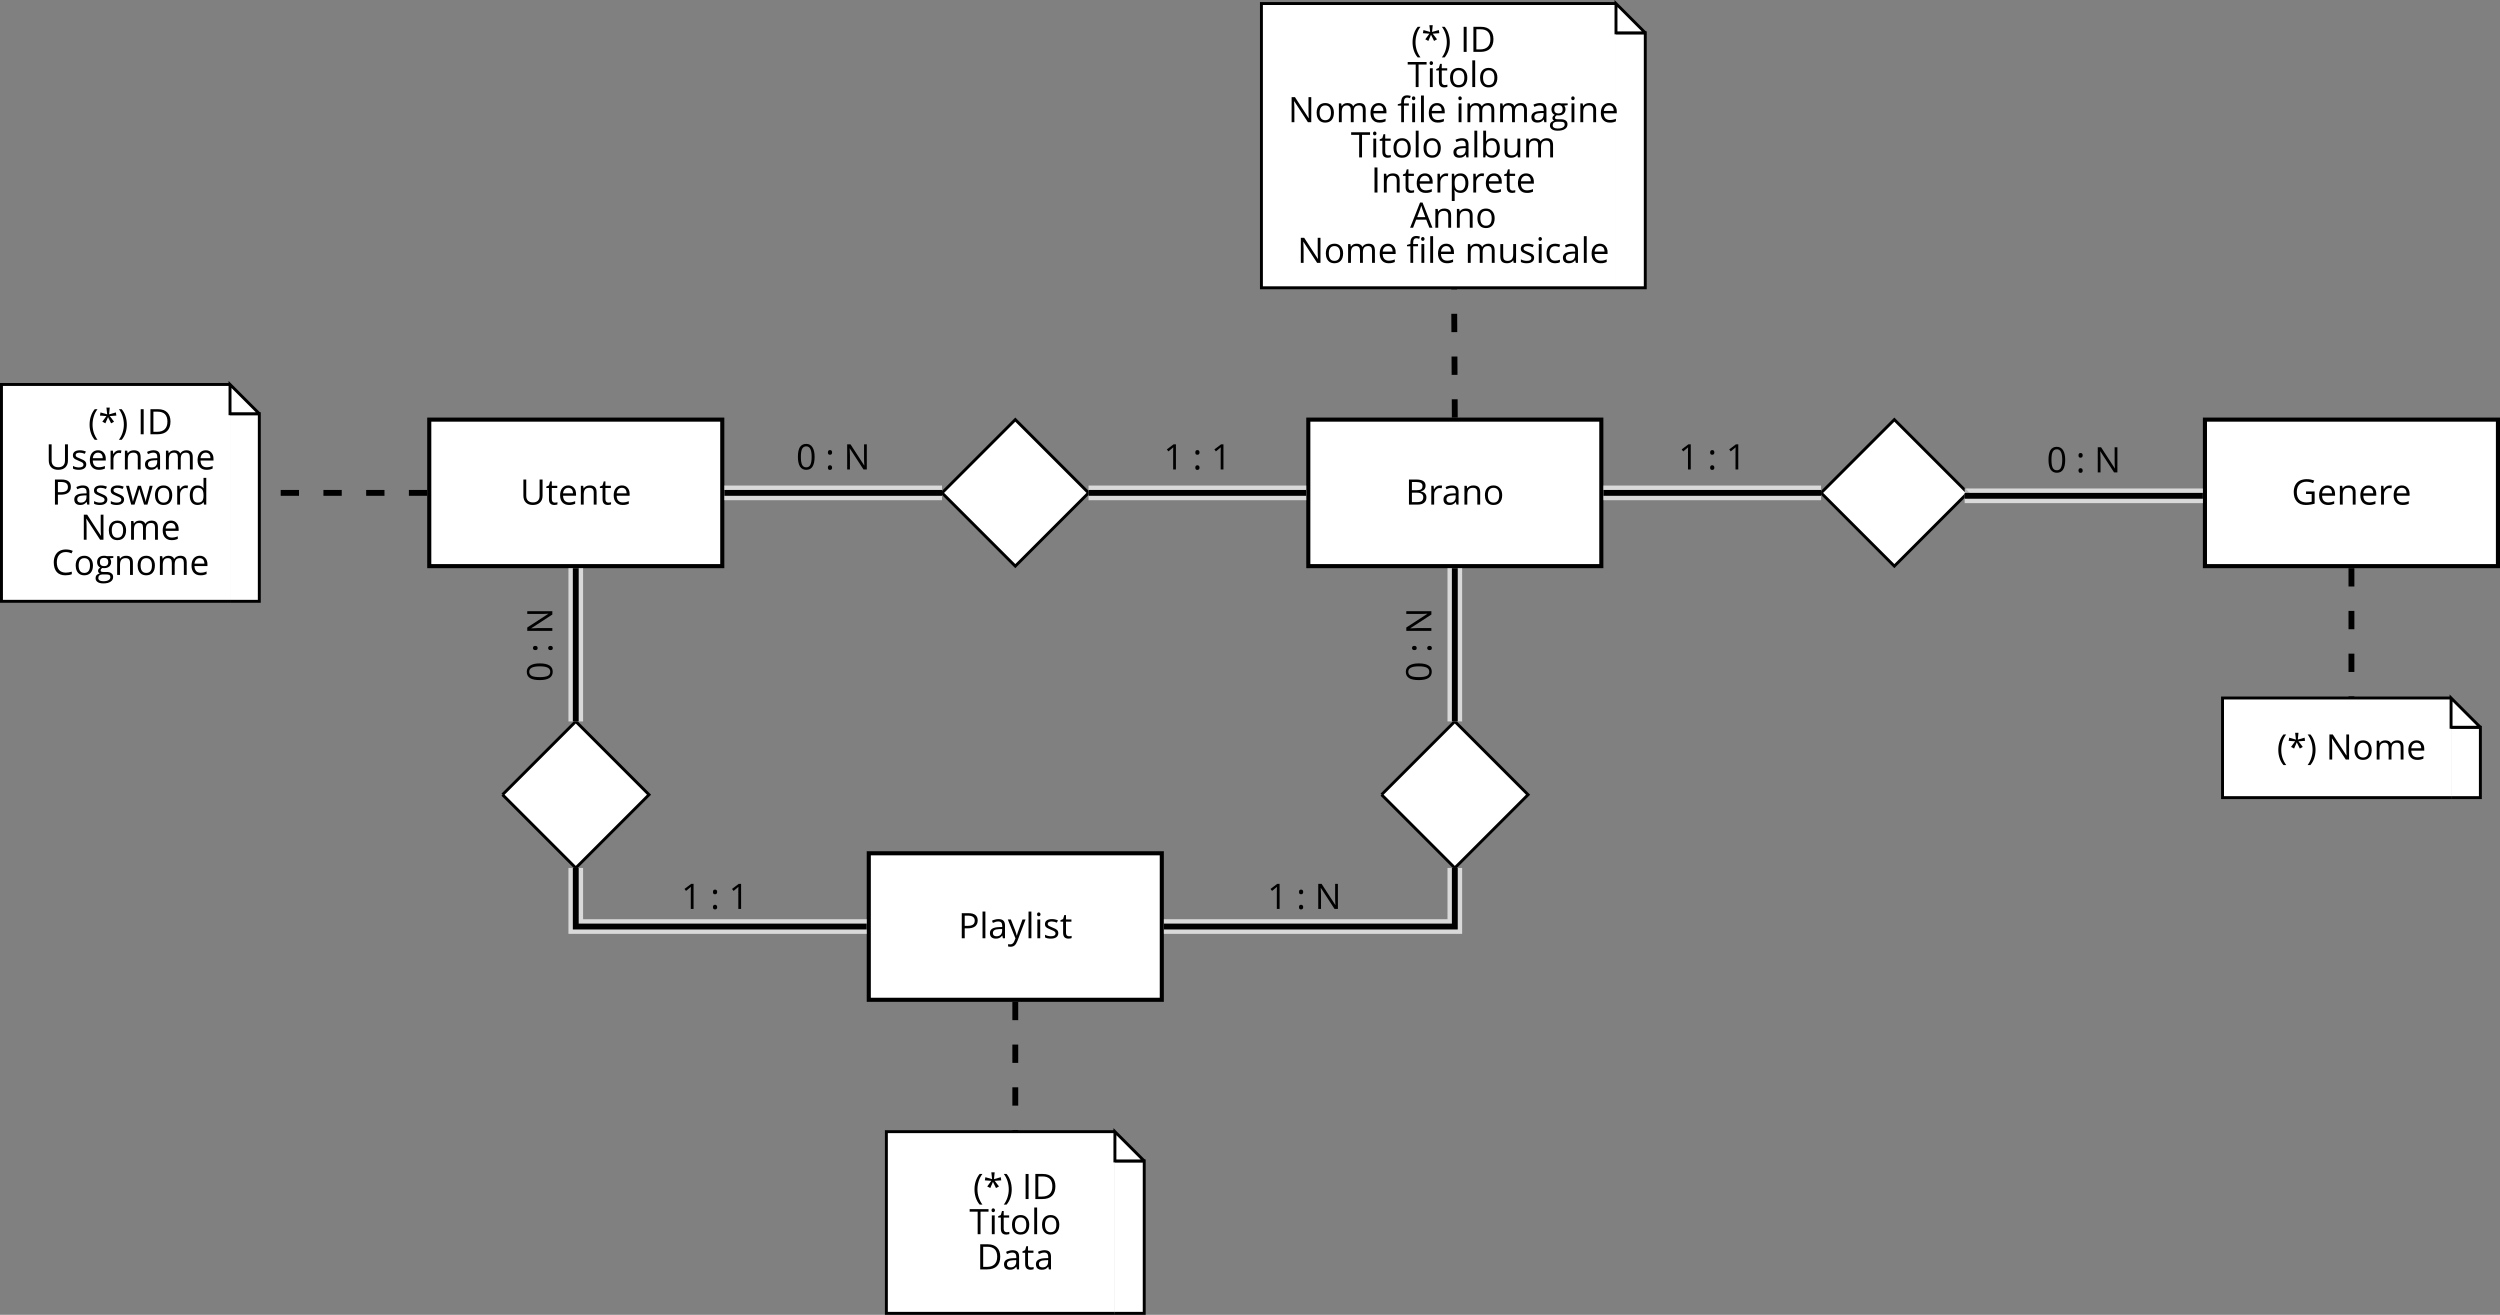 <?xml version="1.0" encoding="UTF-8" standalone="no"?>
<svg
   width="409.533"
   height="215.378"
   viewBox="0 0 409.533 215.378"
   version="1.1"
   id="svg339"
   sodipodi:docname="ER Diagram HTML.svg"
   inkscape:version="1.4.2 (ebf0e940d0, 2025-05-08)"
   xmlns:inkscape="http://www.inkscape.org/namespaces/inkscape"
   xmlns:sodipodi="http://sodipodi.sourceforge.net/DTD/sodipodi-0.dtd"
   xmlns:xlink="http://www.w3.org/1999/xlink"
   xmlns="http://www.w3.org/2000/svg"
   xmlns:svg="http://www.w3.org/2000/svg">
  <rect x="0" y="0" width="409.533" height="215.378" fill="#808080" stroke="none"/>
  <sodipodi:namedview
     id="namedview339"
     pagecolor="#ffffff"
     bordercolor="#000000"
     borderopacity="0.25"
     inkscape:showpageshadow="2"
     inkscape:pageopacity="0.0"
     inkscape:pagecheckerboard="0"
     inkscape:deskcolor="#d1d1d1"
     inkscape:zoom="1.1058465"
     inkscape:cx="247.77398"
     inkscape:cy="176.78764"
     inkscape:window-width="1896"
     inkscape:window-height="1026"
     inkscape:window-x="0"
     inkscape:window-y="0"
     inkscape:window-maximized="1"
     inkscape:current-layer="svg339" />
  <defs
     id="defs87">
    <g
       id="g46">
      <g
         id="glyph-0-0">
        <path
           d="M 8.938,0 H 1.766 V -12.844 H 8.938 v 1.328 H 3.266 v 4.125 H 8.594 V -6.062 H 3.266 v 4.719 H 8.938 Z m 0,0"
           id="path1" />
      </g>
      <g
         id="glyph-0-1">
        <path
           d="M 3.266,-5.344 V 0 h -1.5 v -12.844 h 3.531 c 1.57,0 2.734,0.305 3.484,0.906 0.758,0.594 1.141,1.5 1.141,2.719 0,1.699 -0.867,2.844 -2.594,3.438 L 10.812,0 H 9.047 L 5.938,-5.344 Z m 0,-1.281 H 5.312 c 1.051,0 1.82,-0.207 2.312,-0.625 0.5,-0.426 0.75,-1.055 0.75,-1.891 0,-0.852 -0.258,-1.469 -0.766,-1.844 -0.5,-0.375 -1.305,-0.562 -2.406,-0.562 h -1.938 z m 0,0"
           id="path2" />
      </g>
      <g
         id="glyph-0-2" />
      <g
         id="glyph-0-3">
        <path
           d="m 12.031,-6.547 c 0,2.125 -0.578,3.75 -1.734,4.875 C 9.141,-0.555 7.484,0 5.328,0 h -3.562 v -12.844 h 3.938 c 2,0 3.551,0.555 4.656,1.656 1.113,1.105 1.672,2.652 1.672,4.641 z M 10.438,-6.5 c 0,-1.676 -0.422,-2.938 -1.266,-3.781 C 8.336,-11.133 7.094,-11.562 5.438,-11.562 H 3.266 v 10.266 h 1.812 c 1.781,0 3.117,-0.438 4.016,-1.312 C 9.988,-3.484 10.438,-4.781 10.438,-6.5 Z m 0,0"
           id="path3" />
      </g>
      <g
         id="glyph-0-4">
        <path
           d="M 3,0 H 1.547 V -9.641 H 3 Z M 1.422,-12.25 c 0,-0.332 0.082,-0.57 0.25,-0.719 0.164,-0.156 0.367,-0.234 0.609,-0.234 0.238,0 0.441,0.078 0.609,0.234 0.164,0.156 0.25,0.398 0.25,0.719 0,0.336 -0.086,0.586 -0.25,0.75 -0.168,0.156 -0.371,0.234 -0.609,0.234 -0.242,0 -0.445,-0.078 -0.609,-0.234 -0.168,-0.164 -0.25,-0.414 -0.25,-0.75 z m 0,0"
           id="path4" />
      </g>
      <g
         id="glyph-0-5">
        <path
           d="M 7.469,0 7.188,-1.375 H 7.109 c -0.48,0.605 -0.961,1.016 -1.438,1.234 -0.48,0.207 -1.074,0.312 -1.781,0.312 -0.961,0 -1.711,-0.242 -2.25,-0.734 -0.543,-0.488 -0.812,-1.188 -0.812,-2.094 0,-1.945 1.555,-2.969 4.672,-3.062 l 1.625,-0.062 V -6.375 c 0,-0.75 -0.164,-1.305 -0.484,-1.672 -0.324,-0.363 -0.844,-0.547 -1.562,-0.547 -0.805,0 -1.711,0.25 -2.719,0.75 l -0.453,-1.125 c 0.477,-0.258 1,-0.461 1.562,-0.609 0.562,-0.145 1.129,-0.219 1.703,-0.219 1.145,0 1.992,0.258 2.547,0.766 0.551,0.512 0.828,1.328 0.828,2.453 V 0 Z M 4.172,-1.031 c 0.906,0 1.617,-0.242 2.141,-0.734 0.52,-0.5 0.781,-1.203 0.781,-2.109 v -0.859 l -1.453,0.062 C 4.473,-4.629 3.633,-4.445 3.125,-4.125 c -0.512,0.312 -0.766,0.809 -0.766,1.484 0,0.523 0.156,0.922 0.469,1.203 0.32,0.273 0.77,0.406 1.344,0.406 z m 0,0"
           id="path5" />
      </g>
      <g
         id="glyph-0-6">
        <path
           d="m 9.438,-9.641 v 0.938 L 7.641,-8.5 c 0.164,0.211 0.312,0.48 0.438,0.812 0.133,0.324 0.203,0.695 0.203,1.109 0,0.949 -0.324,1.703 -0.969,2.266 -0.648,0.562 -1.531,0.844 -2.656,0.844 -0.281,0 -0.555,-0.023 -0.812,-0.078 -0.617,0.336 -0.922,0.75 -0.922,1.25 0,0.262 0.102,0.453 0.312,0.578 0.219,0.125 0.594,0.188 1.125,0.188 H 6.062 c 1.039,0 1.844,0.219 2.406,0.656 0.562,0.438 0.844,1.078 0.844,1.922 0,1.062 -0.434,1.875 -1.297,2.438 C 7.16,4.047 5.914,4.328 4.281,4.328 3.02,4.328 2.047,4.094 1.359,3.625 0.68,3.156 0.344,2.492 0.344,1.641 c 0,-0.594 0.188,-1.105 0.562,-1.531 C 1.281,-0.316 1.805,-0.602 2.484,-0.75 2.242,-0.863 2.039,-1.035 1.875,-1.266 1.707,-1.504 1.625,-1.781 1.625,-2.094 c 0,-0.352 0.094,-0.66 0.281,-0.922 0.188,-0.258 0.477,-0.516 0.875,-0.766 C 2.289,-3.988 1.883,-4.336 1.562,-4.828 1.25,-5.316 1.094,-5.879 1.094,-6.516 c 0,-1.051 0.316,-1.863 0.953,-2.438 0.633,-0.57 1.531,-0.859 2.688,-0.859 0.508,0 0.961,0.059 1.359,0.172 z M 1.75,1.625 c 0,0.52 0.219,0.91 0.656,1.172 0.438,0.27 1.066,0.406 1.891,0.406 1.227,0 2.133,-0.184 2.719,-0.547 C 7.609,2.289 7.906,1.797 7.906,1.172 7.906,0.648 7.742,0.285 7.422,0.078 7.098,-0.117 6.488,-0.219 5.594,-0.219 h -1.75 C 3.188,-0.219 2.672,-0.062 2.297,0.25 1.93,0.57 1.75,1.031 1.75,1.625 Z m 0.797,-8.172 c 0,0.68 0.188,1.188 0.562,1.531 C 3.492,-4.672 4.023,-4.5 4.703,-4.5 6.129,-4.5 6.844,-5.191 6.844,-6.578 6.844,-8.023 6.117,-8.75 4.672,-8.75 c -0.688,0 -1.215,0.188 -1.578,0.562 -0.367,0.367 -0.547,0.914 -0.547,1.641 z m 0,0"
           id="path6" />
      </g>
      <g
         id="glyph-0-7">
        <path
           d="m 5.938,-9.812 c 0.426,0 0.812,0.039 1.156,0.109 L 6.891,-8.344 C 6.492,-8.438 6.145,-8.484 5.844,-8.484 c -0.781,0 -1.453,0.32 -2.016,0.953 C 3.273,-6.895 3,-6.109 3,-5.172 V 0 H 1.547 V -9.641 H 2.75 l 0.172,1.797 h 0.062 C 3.348,-8.477 3.781,-8.961 4.281,-9.297 4.781,-9.641 5.332,-9.812 5.938,-9.812 Z m 0,0"
           id="path7" />
      </g>
      <g
         id="glyph-0-8">
        <path
           d="m 13.828,0 v -6.266 c 0,-0.77 -0.168,-1.344 -0.5,-1.719 -0.324,-0.383 -0.836,-0.578 -1.531,-0.578 -0.906,0 -1.578,0.262 -2.016,0.781 C 9.352,-7.258 9.141,-6.457 9.141,-5.375 V 0 H 7.688 v -6.266 c 0,-0.77 -0.168,-1.344 -0.5,-1.719 C 6.863,-8.367 6.352,-8.562 5.656,-8.562 c -0.918,0 -1.59,0.277 -2.016,0.828 C 3.211,-7.191 3,-6.297 3,-5.047 V 0 H 1.547 v -9.641 h 1.188 L 2.969,-8.312 h 0.078 c 0.27,-0.469 0.656,-0.832 1.156,-1.094 0.5,-0.27 1.062,-0.406 1.688,-0.406 1.5,0 2.484,0.547 2.953,1.641 h 0.062 c 0.289,-0.508 0.707,-0.91 1.25,-1.203 0.551,-0.289 1.176,-0.438 1.875,-0.438 1.082,0 1.895,0.281 2.438,0.844 0.539,0.562 0.812,1.461 0.812,2.688 V 0 Z m 0,0"
           id="path8" />
      </g>
      <g
         id="glyph-1-0">
        <path
           d="m 3.672,-4.109 v 2.656 c 0,0.469 -0.141,0.84 -0.422,1.109 C 2.969,-0.07 2.578,0.062 2.078,0.062 1.586,0.062 1.207,-0.07 0.938,-0.344 0.664,-0.613 0.531,-0.988 0.531,-1.469 V -4.109 H 1 V -1.438 c 0,0.344 0.094,0.609 0.281,0.797 0.188,0.188 0.461,0.281 0.828,0.281 0.344,0 0.609,-0.094 0.797,-0.281 0.188,-0.188 0.281,-0.453 0.281,-0.797 v -2.672 z m 0,0"
           id="path9" />
      </g>
      <g
         id="glyph-1-1">
        <path
           d="m 1.484,-0.328 c 0.082,0 0.16,-0.004 0.234,-0.016 0.082,-0.008 0.148,-0.023 0.203,-0.047 V -0.031 C 1.867,0 1.789,0.02 1.688,0.031 1.594,0.051 1.504,0.062 1.422,0.062 0.828,0.062 0.531,-0.254 0.531,-0.891 V -2.719 h -0.438 v -0.234 l 0.438,-0.188 0.188,-0.656 H 1 v 0.719 H 1.891 V -2.719 H 1 v 1.812 c 0,0.188 0.039,0.336 0.125,0.438 0.094,0.094 0.211,0.141 0.359,0.141 z m 0,0"
           id="path10" />
      </g>
      <g
         id="glyph-1-2">
        <path
           d="m 1.797,0.062 c -0.461,0 -0.82,-0.141 -1.078,-0.422 -0.262,-0.281 -0.391,-0.664 -0.391,-1.156 0,-0.5 0.117,-0.895 0.359,-1.188 0.25,-0.289 0.578,-0.438 0.984,-0.438 0.395,0 0.703,0.133 0.922,0.391 0.227,0.25 0.344,0.586 0.344,1 v 0.297 h -2.125 c 0.008,0.355 0.098,0.625 0.266,0.812 0.176,0.188 0.422,0.281 0.734,0.281 0.332,0 0.66,-0.066 0.984,-0.203 v 0.422 c -0.168,0.074 -0.324,0.125 -0.469,0.156 C 2.18,0.047 2.004,0.062 1.797,0.062 Z m -0.125,-2.812 c -0.25,0 -0.449,0.086 -0.594,0.25 C 0.93,-2.344 0.844,-2.125 0.812,-1.844 h 1.625 c 0,-0.289 -0.07,-0.516 -0.203,-0.672 C 2.098,-2.672 1.91,-2.75 1.672,-2.75 Z m 0,0"
           id="path11" />
      </g>
      <g
         id="glyph-1-3">
        <path
           d="m 2.609,0 v -2 c 0,-0.25 -0.059,-0.438 -0.172,-0.562 C 2.32,-2.688 2.141,-2.75 1.891,-2.75 1.566,-2.75 1.332,-2.66 1.188,-2.484 1.039,-2.305 0.969,-2.02 0.969,-1.625 V 0 H 0.5 V -3.078 H 0.875 L 0.953,-2.656 H 0.969 C 1.07,-2.812 1.207,-2.93 1.375,-3.016 c 0.176,-0.082 0.367,-0.125 0.578,-0.125 0.375,0 0.656,0.09 0.844,0.266 0.188,0.18 0.281,0.465 0.281,0.859 V 0 Z m 0,0"
           id="path12" />
      </g>
      <g
         id="glyph-1-4">
        <path
           d="m 0.562,-4.109 h 1.172 c 0.539,0 0.93,0.086 1.172,0.25 0.25,0.156 0.375,0.414 0.375,0.766 0,0.242 -0.07,0.445 -0.203,0.609 -0.137,0.156 -0.336,0.258 -0.594,0.297 v 0.031 c 0.625,0.105 0.938,0.434 0.938,0.984 0,0.367 -0.125,0.652 -0.375,0.859 C 2.797,-0.102 2.445,0 2,0 H 0.562 Z m 0.484,1.75 h 0.781 c 0.344,0 0.586,-0.051 0.734,-0.156 0.145,-0.102 0.219,-0.281 0.219,-0.531 0,-0.227 -0.086,-0.395 -0.25,-0.5 C 2.363,-3.648 2.102,-3.703 1.75,-3.703 H 1.047 Z m 0,0.406 V -0.406 H 1.906 c 0.332,0 0.582,-0.062 0.75,-0.188 0.164,-0.133 0.25,-0.336 0.25,-0.609 0,-0.258 -0.09,-0.445 -0.266,-0.562 -0.168,-0.125 -0.43,-0.188 -0.781,-0.188 z m 0,0"
           id="path13" />
      </g>
      <g
         id="glyph-1-5">
        <path
           d="m 1.906,-3.141 c 0.133,0 0.254,0.012 0.359,0.031 l -0.062,0.438 C 2.078,-2.703 1.969,-2.719 1.875,-2.719 c -0.25,0 -0.465,0.105 -0.641,0.312 -0.18,0.199 -0.266,0.449 -0.266,0.75 V 0 H 0.5 v -3.078 h 0.375 l 0.062,0.562 h 0.016 c 0.113,-0.195 0.25,-0.348 0.406,-0.453 0.164,-0.113 0.348,-0.172 0.547,-0.172 z m 0,0"
           id="path14" />
      </g>
      <g
         id="glyph-1-6">
        <path
           d="M 2.391,0 2.297,-0.438 H 2.281 C 2.125,-0.25 1.969,-0.117 1.812,-0.047 1.664,0.023 1.477,0.062 1.25,0.062 c -0.312,0 -0.559,-0.078 -0.734,-0.234 -0.168,-0.164 -0.25,-0.395 -0.25,-0.688 0,-0.613 0.5,-0.938 1.5,-0.969 L 2.281,-1.844 v -0.203 c 0,-0.238 -0.055,-0.414 -0.156,-0.531 C 2.02,-2.691 1.852,-2.75 1.625,-2.75 1.363,-2.75 1.07,-2.672 0.75,-2.516 L 0.609,-2.875 c 0.156,-0.082 0.32,-0.145 0.5,-0.188 0.176,-0.051 0.359,-0.078 0.547,-0.078 0.363,0 0.633,0.086 0.812,0.25 0.176,0.168 0.266,0.43 0.266,0.781 V 0 Z M 1.344,-0.328 c 0.289,0 0.516,-0.078 0.672,-0.234 0.164,-0.164 0.25,-0.391 0.25,-0.672 v -0.281 L 1.797,-1.5 C 1.43,-1.488 1.164,-1.43 1,-1.328 0.832,-1.223 0.75,-1.062 0.75,-0.844 c 0,0.168 0.051,0.297 0.156,0.391 0.102,0.086 0.25,0.125 0.438,0.125 z m 0,0"
           id="path15" />
      </g>
      <g
         id="glyph-1-7">
        <path
           d="m 3.156,-1.547 c 0,0.5 -0.125,0.898 -0.375,1.188 C 2.531,-0.078 2.18,0.062 1.734,0.062 1.453,0.062 1.203,0 0.984,-0.125 0.773,-0.258 0.613,-0.445 0.5,-0.688 0.383,-0.938 0.328,-1.223 0.328,-1.547 c 0,-0.5 0.125,-0.891 0.375,-1.172 C 0.953,-3 1.301,-3.141 1.75,-3.141 c 0.426,0 0.766,0.148 1.016,0.438 0.258,0.281 0.391,0.668 0.391,1.156 z m -2.344,0 c 0,0.398 0.078,0.699 0.234,0.906 0.156,0.211 0.383,0.312 0.688,0.312 0.312,0 0.547,-0.102 0.703,-0.312 0.156,-0.207 0.234,-0.508 0.234,-0.906 C 2.672,-1.941 2.594,-2.238 2.438,-2.438 2.281,-2.645 2.047,-2.75 1.734,-2.75 c -0.305,0 -0.531,0.105 -0.688,0.312 C 0.891,-2.238 0.812,-1.941 0.812,-1.547 Z m 0,0"
           id="path16" />
      </g>
      <g
         id="glyph-1-8">
        <path
           d="m 3.172,-2.922 c 0,0.418 -0.141,0.742 -0.422,0.969 C 2.469,-1.734 2.062,-1.625 1.531,-1.625 H 1.047 V 0 H 0.562 v -4.109 h 1.078 c 1.02,0 1.531,0.398 1.531,1.188 z m -2.125,0.891 H 1.469 c 0.426,0 0.734,-0.066 0.922,-0.203 C 2.586,-2.367 2.688,-2.586 2.688,-2.891 2.688,-3.16 2.594,-3.363 2.406,-3.5 2.227,-3.633 1.953,-3.703 1.578,-3.703 h -0.531 z m 0,0"
           id="path17" />
      </g>
      <g
         id="glyph-1-9">
        <path
           d="M 0.969,0 H 0.5 v -4.375 h 0.469 z m 0,0"
           id="path18" />
      </g>
      <g
         id="glyph-1-10">
        <path
           d="m 0,-3.078 h 0.5 l 0.688,1.75 c 0.145,0.406 0.234,0.699 0.266,0.875 h 0.031 C 1.504,-0.547 1.551,-0.707 1.625,-0.938 1.707,-1.176 1.969,-1.891 2.406,-3.078 h 0.5 l -1.328,3.5 C 1.441,0.773 1.285,1.023 1.109,1.172 0.93,1.316 0.719,1.391 0.469,1.391 0.32,1.391 0.18,1.375 0.047,1.344 v -0.375 C 0.148,0.988 0.266,1 0.391,1 0.711,1 0.941,0.816 1.078,0.453 L 1.25,0.016 Z m 0,0"
           id="path19" />
      </g>
      <g
         id="glyph-1-11">
        <path
           d="M 0.969,0 H 0.5 V -3.078 H 0.969 Z M 0.453,-3.922 c 0,-0.102 0.023,-0.18 0.078,-0.234 0.051,-0.051 0.117,-0.078 0.203,-0.078 0.07,0 0.133,0.027 0.188,0.078 0.062,0.055 0.094,0.133 0.094,0.234 0,0.105 -0.031,0.184 -0.094,0.234 -0.055,0.055 -0.117,0.078 -0.188,0.078 -0.086,0 -0.152,-0.023 -0.203,-0.078 C 0.477,-3.738 0.453,-3.816 0.453,-3.922 Z m 0,0"
           id="path20" />
      </g>
      <g
         id="glyph-1-12">
        <path
           d="m 2.484,-0.844 c 0,0.293 -0.109,0.516 -0.328,0.672 C 1.945,-0.016 1.648,0.062 1.266,0.062 0.859,0.062 0.539,-0.004 0.312,-0.141 v -0.438 c 0.145,0.086 0.301,0.148 0.469,0.188 0.164,0.043 0.332,0.062 0.5,0.062 0.238,0 0.422,-0.035 0.547,-0.109 0.133,-0.082 0.203,-0.203 0.203,-0.359 0,-0.125 -0.055,-0.227 -0.156,-0.312 C 1.77,-1.191 1.566,-1.289 1.266,-1.406 0.984,-1.52 0.781,-1.613 0.656,-1.688 0.531,-1.77 0.438,-1.859 0.375,-1.953 c -0.055,-0.102 -0.078,-0.227 -0.078,-0.375 0,-0.25 0.098,-0.445 0.297,-0.594 0.207,-0.145 0.492,-0.219 0.859,-0.219 0.332,0 0.656,0.07 0.969,0.203 L 2.25,-2.562 C 1.945,-2.688 1.664,-2.75 1.406,-2.75 c -0.219,0 -0.387,0.039 -0.5,0.109 -0.105,0.062 -0.156,0.156 -0.156,0.281 0,0.086 0.02,0.156 0.062,0.219 0.039,0.055 0.109,0.105 0.203,0.156 0.094,0.055 0.27,0.133 0.531,0.234 0.363,0.137 0.609,0.273 0.734,0.406 0.133,0.125 0.203,0.293 0.203,0.5 z m 0,0"
           id="path21" />
      </g>
      <g
         id="glyph-1-13">
        <path
           d="m 0.234,-1.578 c 0,-0.5 0.07,-0.961 0.219,-1.391 0.145,-0.438 0.352,-0.816 0.625,-1.141 H 1.531 c -0.273,0.355 -0.477,0.75 -0.609,1.188 -0.137,0.438 -0.203,0.887 -0.203,1.344 0,0.449 0.066,0.887 0.203,1.312 C 1.066,0.16 1.27,0.551 1.531,0.906 H 1.078 c -0.273,-0.312 -0.48,-0.684 -0.625,-1.109 -0.148,-0.426 -0.219,-0.883 -0.219,-1.375 z m 0,0"
           id="path22" />
      </g>
      <g
         id="glyph-1-14">
        <path
           d="M 1.844,-4.375 1.734,-3.266 2.844,-3.578 2.922,-3.062 1.844,-2.984 2.547,-2.062 2.062,-1.797 1.562,-2.812 1.125,-1.797 0.625,-2.062 1.297,-2.984 0.234,-3.062 l 0.094,-0.516 1.094,0.312 -0.125,-1.109 z m 0,0"
           id="path23" />
      </g>
      <g
         id="glyph-1-15">
        <path
           d="m 1.469,-1.578 c 0,0.492 -0.074,0.949 -0.219,1.375 C 1.102,0.223 0.895,0.594 0.625,0.906 H 0.172 C 0.43,0.562 0.629,0.176 0.766,-0.25 c 0.145,-0.438 0.219,-0.879 0.219,-1.328 0,-0.457 -0.07,-0.906 -0.203,-1.344 -0.137,-0.438 -0.34,-0.832 -0.609,-1.188 H 0.625 c 0.281,0.324 0.488,0.703 0.625,1.141 0.145,0.438 0.219,0.902 0.219,1.391 z m 0,0"
           id="path24" />
      </g>
      <g
         id="glyph-1-16" />
      <g
         id="glyph-1-17">
        <path
           d="M 0.562,0 V -4.109 H 1.047 V 0 Z m 0,0"
           id="path25" />
      </g>
      <g
         id="glyph-1-18">
        <path
           d="m 3.844,-2.094 c 0,0.68 -0.184,1.199 -0.547,1.562 C 2.93,-0.176 2.398,0 1.703,0 H 0.562 v -4.109 h 1.266 c 0.633,0 1.129,0.18 1.484,0.531 0.352,0.355 0.531,0.852 0.531,1.484 z m -0.5,0.016 c 0,-0.539 -0.137,-0.945 -0.406,-1.219 -0.273,-0.27 -0.672,-0.406 -1.203,-0.406 h -0.688 V -0.406 H 1.625 c 0.57,0 1,-0.141 1.281,-0.422 0.289,-0.281 0.438,-0.695 0.438,-1.25 z m 0,0"
           id="path26" />
      </g>
      <g
         id="glyph-1-19">
        <path
           d="m 4.422,0 v -2 c 0,-0.25 -0.055,-0.438 -0.156,-0.562 C 4.16,-2.688 4,-2.75 3.781,-2.75 3.488,-2.75 3.27,-2.664 3.125,-2.5 2.988,-2.332 2.922,-2.07 2.922,-1.719 V 0 h -0.469 v -2 c 0,-0.25 -0.055,-0.438 -0.156,-0.562 C 2.191,-2.688 2.031,-2.75 1.812,-2.75 1.52,-2.75 1.305,-2.66 1.172,-2.484 1.035,-2.305 0.969,-2.02 0.969,-1.625 V 0 H 0.5 V -3.078 H 0.875 L 0.953,-2.656 H 0.969 c 0.094,-0.156 0.219,-0.273 0.375,-0.359 0.164,-0.082 0.348,-0.125 0.547,-0.125 0.477,0 0.789,0.172 0.938,0.516 h 0.031 C 2.953,-2.781 3.082,-2.906 3.25,-3 c 0.176,-0.094 0.375,-0.141 0.594,-0.141 0.352,0 0.613,0.09 0.781,0.266 0.176,0.18 0.266,0.465 0.266,0.859 V 0 Z m 0,0"
           id="path27" />
      </g>
      <g
         id="glyph-1-20">
        <path
           d="m 3.016,0 -0.562,-1.812 C 2.41,-1.914 2.344,-2.164 2.25,-2.562 H 2.234 C 2.148,-2.238 2.082,-1.984 2.031,-1.797 L 1.453,0 H 0.906 L 0.062,-3.078 H 0.547 C 0.754,-2.305 0.91,-1.719 1.016,-1.312 1.117,-0.906 1.176,-0.633 1.188,-0.5 H 1.203 C 1.223,-0.602 1.254,-0.738 1.297,-0.906 1.348,-1.082 1.395,-1.219 1.438,-1.312 L 2,-3.078 H 2.5 L 3.047,-1.312 c 0.113,0.324 0.188,0.594 0.219,0.812 h 0.031 c 0,-0.07 0.016,-0.176 0.047,-0.312 0.039,-0.145 0.238,-0.898 0.594,-2.266 H 4.422 L 3.562,0 Z m 0,0"
           id="path28" />
      </g>
      <g
         id="glyph-1-21">
        <path
           d="M 2.594,-0.406 H 2.578 C 2.359,-0.094 2.035,0.062 1.609,0.062 1.203,0.062 0.883,-0.07 0.656,-0.344 0.438,-0.625 0.328,-1.02 0.328,-1.531 0.328,-2.039 0.438,-2.438 0.656,-2.719 0.883,-3 1.203,-3.141 1.609,-3.141 c 0.414,0 0.734,0.152 0.953,0.453 H 2.594 L 2.578,-2.906 V -4.375 H 3.031 V 0 h -0.375 z m -0.938,0.078 c 0.32,0 0.555,-0.086 0.703,-0.266 0.145,-0.176 0.219,-0.457 0.219,-0.844 v -0.094 c 0,-0.438 -0.074,-0.75 -0.219,-0.938 C 2.211,-2.656 1.977,-2.75 1.656,-2.75 c -0.273,0 -0.48,0.109 -0.625,0.328 -0.148,0.211 -0.219,0.508 -0.219,0.891 0,0.398 0.066,0.699 0.203,0.906 0.145,0.199 0.359,0.297 0.641,0.297 z m 0,0"
           id="path29" />
      </g>
      <g
         id="glyph-1-22">
        <path
           d="M 3.781,0 H 3.234 l -2.25,-3.453 H 0.969 C 1,-3.047 1.016,-2.676 1.016,-2.344 V 0 H 0.562 v -4.109 h 0.547 l 2.234,3.438 H 3.375 C 3.363,-0.723 3.352,-0.883 3.344,-1.156 3.332,-1.438 3.328,-1.633 3.328,-1.75 V -4.109 H 3.781 Z m 0,0"
           id="path30" />
      </g>
      <g
         id="glyph-1-23">
        <path
           d="M 2.328,-3.75 C 1.879,-3.75 1.52,-3.598 1.25,-3.297 0.988,-2.992 0.859,-2.582 0.859,-2.062 c 0,0.543 0.125,0.961 0.375,1.25 0.258,0.293 0.625,0.438 1.094,0.438 0.281,0 0.609,-0.051 0.984,-0.156 v 0.422 C 3.02,0.004 2.664,0.062 2.25,0.062 c -0.605,0 -1.074,-0.18 -1.406,-0.547 -0.324,-0.375 -0.484,-0.898 -0.484,-1.578 0,-0.426 0.078,-0.797 0.234,-1.109 0.156,-0.32 0.379,-0.566 0.672,-0.734 0.301,-0.176 0.656,-0.266 1.062,-0.266 0.438,0 0.816,0.078 1.141,0.234 L 3.266,-3.531 C 2.953,-3.676 2.641,-3.75 2.328,-3.75 Z m 0,0"
           id="path31" />
      </g>
      <g
         id="glyph-1-24">
        <path
           d="m 3.016,-3.078 v 0.281 l -0.562,0.078 c 0.051,0.062 0.098,0.148 0.141,0.25 0.039,0.105 0.062,0.227 0.062,0.359 0,0.305 -0.105,0.547 -0.312,0.734 -0.211,0.18 -0.496,0.266 -0.859,0.266 -0.086,0 -0.168,-0.008 -0.25,-0.031 -0.199,0.105 -0.297,0.242 -0.297,0.406 0,0.086 0.031,0.148 0.094,0.188 0.07,0.043 0.191,0.062 0.359,0.062 H 1.938 c 0.332,0 0.586,0.074 0.766,0.219 0.188,0.137 0.281,0.332 0.281,0.594 0,0.344 -0.141,0.602 -0.422,0.781 C 2.289,1.297 1.895,1.391 1.375,1.391 0.969,1.391 0.656,1.312 0.438,1.156 0.219,1.008 0.109,0.801 0.109,0.531 c 0,-0.199 0.055,-0.367 0.172,-0.5 0.125,-0.133 0.297,-0.223 0.516,-0.266 C 0.711,-0.273 0.645,-0.332 0.594,-0.406 0.539,-0.477 0.516,-0.566 0.516,-0.672 c 0,-0.113 0.031,-0.211 0.094,-0.297 0.062,-0.082 0.156,-0.16 0.281,-0.234 C 0.734,-1.273 0.602,-1.391 0.5,-1.547 0.406,-1.703 0.359,-1.883 0.359,-2.094 c 0,-0.332 0.098,-0.586 0.297,-0.766 0.195,-0.188 0.484,-0.281 0.859,-0.281 0.164,0 0.312,0.023 0.438,0.062 z M 0.562,0.516 c 0,0.164 0.066,0.289 0.203,0.375 0.145,0.094 0.348,0.141 0.609,0.141 0.395,0 0.688,-0.062 0.875,-0.188 C 2.438,0.727 2.531,0.57 2.531,0.375 2.531,0.207 2.477,0.086 2.375,0.016 2.27,-0.047 2.078,-0.078 1.797,-0.078 h -0.562 c -0.211,0 -0.375,0.055 -0.5,0.156 -0.117,0.102 -0.172,0.25 -0.172,0.438 z m 0.25,-2.609 c 0,0.211 0.055,0.371 0.172,0.484 0.125,0.117 0.297,0.172 0.516,0.172 0.457,0 0.688,-0.223 0.688,-0.672 0,-0.457 -0.23,-0.688 -0.688,-0.688 -0.219,0 -0.391,0.059 -0.516,0.172 C 0.867,-2.508 0.812,-2.332 0.812,-2.094 Z m 0,0"
           id="path32" />
      </g>
      <g
         id="glyph-1-25">
        <path
           d="m 1.828,0 h -0.469 v -3.688 h -1.312 v -0.422 h 3.094 V -3.688 h -1.312 z m 0,0"
           id="path33" />
      </g>
      <g
         id="glyph-1-26">
        <path
           d="M 1.891,-2.719 H 1.094 V 0 H 0.641 v -2.719 h -0.562 V -2.938 l 0.562,-0.172 V -3.281 c 0,-0.75 0.328,-1.125 0.984,-1.125 0.164,0 0.359,0.031 0.578,0.094 l -0.125,0.375 C 1.898,-4 1.75,-4.031 1.625,-4.031 c -0.18,0 -0.312,0.062 -0.406,0.188 -0.086,0.117 -0.125,0.305 -0.125,0.562 v 0.203 h 0.797 z m 0,0"
           id="path34" />
      </g>
      <g
         id="glyph-1-27">
        <path
           d="m 1.938,-3.141 c 0.406,0 0.719,0.141 0.938,0.422 0.227,0.273 0.344,0.664 0.344,1.172 0,0.512 -0.117,0.906 -0.344,1.188 C 2.645,-0.078 2.332,0.062 1.938,0.062 1.727,0.062 1.539,0.023 1.375,-0.047 1.207,-0.129 1.07,-0.242 0.969,-0.391 H 0.922 L 0.828,0 H 0.5 v -4.375 h 0.469 v 1.062 c 0,0.242 -0.012,0.453 -0.031,0.641 h 0.031 c 0.219,-0.312 0.539,-0.469 0.969,-0.469 z M 1.859,-2.75 c -0.312,0 -0.543,0.094 -0.688,0.281 -0.137,0.18 -0.203,0.484 -0.203,0.922 0,0.438 0.066,0.75 0.203,0.938 0.145,0.188 0.379,0.281 0.703,0.281 0.289,0 0.504,-0.102 0.641,-0.312 0.145,-0.219 0.219,-0.52 0.219,-0.906 0,-0.406 -0.074,-0.707 -0.219,-0.906 C 2.379,-2.648 2.16,-2.75 1.859,-2.75 Z m 0,0"
           id="path35" />
      </g>
      <g
         id="glyph-1-28">
        <path
           d="m 0.938,-3.078 v 2 c 0,0.25 0.055,0.438 0.172,0.562 0.113,0.125 0.289,0.188 0.531,0.188 0.32,0 0.555,-0.086 0.703,-0.266 C 2.5,-0.77 2.578,-1.062 2.578,-1.469 v -1.609 h 0.469 V 0 H 2.656 L 2.594,-0.406 H 2.562 c -0.094,0.148 -0.23,0.262 -0.406,0.344 -0.168,0.082 -0.359,0.125 -0.578,0.125 -0.375,0 -0.656,-0.086 -0.844,-0.266 C 0.555,-0.391 0.469,-0.676 0.469,-1.062 v -2.016 z m 0,0"
           id="path36" />
      </g>
      <g
         id="glyph-1-29">
        <path
           d="M 1.938,0.062 C 1.727,0.062 1.539,0.023 1.375,-0.047 1.207,-0.129 1.07,-0.242 0.969,-0.391 H 0.922 c 0.031,0.18 0.047,0.344 0.047,0.5 v 1.281 H 0.5 v -4.469 h 0.375 l 0.062,0.422 h 0.031 c 0.113,-0.176 0.25,-0.301 0.406,-0.375 0.164,-0.07 0.352,-0.109 0.562,-0.109 0.406,0 0.719,0.141 0.938,0.422 0.227,0.281 0.344,0.672 0.344,1.172 0,0.512 -0.117,0.906 -0.344,1.188 C 2.645,-0.078 2.332,0.062 1.938,0.062 Z M 1.859,-2.75 c -0.312,0 -0.543,0.09 -0.688,0.266 C 1.035,-2.305 0.969,-2.031 0.969,-1.656 v 0.109 c 0,0.438 0.066,0.75 0.203,0.938 0.145,0.188 0.379,0.281 0.703,0.281 0.27,0 0.477,-0.109 0.625,-0.328 C 2.656,-0.875 2.734,-1.172 2.734,-1.547 2.734,-1.93 2.656,-2.227 2.5,-2.438 2.352,-2.645 2.141,-2.75 1.859,-2.75 Z m 0,0"
           id="path37" />
      </g>
      <g
         id="glyph-1-30">
        <path
           d="M 3.156,0 2.641,-1.312 H 0.984 L 0.484,0 H 0 L 1.625,-4.125 H 2.031 L 3.656,0 Z m -0.672,-1.734 -0.469,-1.281 c -0.062,-0.156 -0.125,-0.352 -0.188,-0.594 -0.043,0.18 -0.105,0.375 -0.188,0.594 l -0.484,1.281 z m 0,0"
           id="path38" />
      </g>
      <g
         id="glyph-1-31">
        <path
           d="M 1.734,0.062 C 1.285,0.062 0.938,-0.07 0.688,-0.344 0.445,-0.625 0.328,-1.016 0.328,-1.516 0.328,-2.035 0.445,-2.438 0.688,-2.719 0.938,-3 1.297,-3.141 1.766,-3.141 c 0.145,0 0.289,0.016 0.438,0.047 0.145,0.031 0.258,0.07 0.344,0.109 L 2.406,-2.578 C 2.301,-2.617 2.188,-2.656 2.062,-2.688 1.945,-2.719 1.844,-2.734 1.75,-2.734 c -0.625,0 -0.938,0.402 -0.938,1.203 0,0.387 0.07,0.68 0.219,0.875 0.156,0.199 0.383,0.297 0.688,0.297 0.258,0 0.523,-0.051 0.797,-0.156 v 0.406 C 2.305,0.004 2.047,0.062 1.734,0.062 Z m 0,0"
           id="path39" />
      </g>
      <g
         id="glyph-1-32">
        <path
           d="m 2.375,-2.156 h 1.406 v 2 C 3.562,-0.082 3.336,-0.031 3.109,0 2.879,0.039 2.617,0.062 2.328,0.062 1.703,0.062 1.219,-0.125 0.875,-0.5 0.531,-0.875 0.359,-1.395 0.359,-2.062 c 0,-0.426 0.082,-0.801 0.25,-1.125 0.164,-0.32 0.41,-0.566 0.734,-0.734 0.32,-0.164 0.703,-0.25 1.141,-0.25 0.438,0 0.848,0.078 1.234,0.234 l -0.188,0.422 C 3.156,-3.672 2.797,-3.75 2.453,-3.75 c -0.5,0 -0.891,0.152 -1.172,0.453 C 1,-3.004 0.859,-2.594 0.859,-2.062 c 0,0.562 0.133,0.992 0.406,1.281 0.27,0.281 0.664,0.422 1.188,0.422 0.289,0 0.57,-0.035 0.844,-0.109 V -1.734 H 2.375 Z m 0,0"
           id="path40" />
      </g>
      <g
         id="glyph-1-33">
        <path
           d="m 3.016,-2.062 c 0,0.711 -0.117,1.242 -0.344,1.594 -0.219,0.355 -0.562,0.531 -1.031,0.531 -0.438,0 -0.777,-0.176 -1.016,-0.531 -0.23,-0.363 -0.344,-0.895 -0.344,-1.594 0,-0.719 0.109,-1.25 0.328,-1.594 0.227,-0.352 0.57,-0.531 1.031,-0.531 0.445,0 0.785,0.184 1.016,0.547 C 2.895,-3.273 3.016,-2.75 3.016,-2.062 Z m -2.25,0 c 0,0.594 0.066,1.031 0.203,1.312 0.145,0.273 0.367,0.406 0.672,0.406 0.312,0 0.535,-0.133 0.672,-0.406 0.145,-0.281 0.219,-0.719 0.219,-1.312 0,-0.594 -0.074,-1.023 -0.219,-1.297 -0.137,-0.281 -0.359,-0.422 -0.672,-0.422 -0.305,0 -0.527,0.137 -0.672,0.406 -0.137,0.273 -0.203,0.711 -0.203,1.312 z m 0,0"
           id="path41" />
      </g>
      <g
         id="glyph-1-34">
        <path
           d="m 0.422,-0.297 c 0,-0.125 0.023,-0.219 0.078,-0.281 0.062,-0.07 0.148,-0.109 0.266,-0.109 0.102,0 0.188,0.039 0.25,0.109 0.062,0.062 0.094,0.156 0.094,0.281 0,0.125 -0.031,0.219 -0.094,0.281 -0.062,0.062 -0.148,0.094 -0.25,0.094 -0.105,0 -0.188,-0.027 -0.25,-0.078 -0.062,-0.062 -0.094,-0.16 -0.094,-0.297 z m 0,-2.484 c 0,-0.258 0.113,-0.391 0.344,-0.391 0.227,0 0.344,0.133 0.344,0.391 0,0.125 -0.031,0.219 -0.094,0.281 -0.062,0.062 -0.148,0.094 -0.25,0.094 -0.105,0 -0.188,-0.023 -0.25,-0.078 -0.062,-0.062 -0.094,-0.16 -0.094,-0.297 z m 0,0"
           id="path42" />
      </g>
      <g
         id="glyph-1-35">
        <path
           d="M 2.016,0 H 1.562 v -2.938 c 0,-0.238 0.004,-0.469 0.016,-0.688 C 1.535,-3.582 1.488,-3.539 1.438,-3.5 1.395,-3.457 1.176,-3.273 0.781,-2.953 L 0.531,-3.281 1.625,-4.109 h 0.391 z m 0,0"
           id="path43" />
      </g>
      <g
         id="glyph-2-0">
        <path
           d="m -2.062,-3.016 c 0.711,0 1.242,0.117 1.594,0.344 0.355,0.219 0.531,0.562 0.531,1.031 0,0.438 -0.176,0.777 -0.531,1.016 -0.363,0.23 -0.895,0.344 -1.594,0.344 -0.719,0 -1.25,-0.109 -1.594,-0.328 -0.352,-0.227 -0.531,-0.57 -0.531,-1.031 0,-0.445 0.184,-0.785 0.547,-1.016 C -3.273,-2.895 -2.75,-3.016 -2.062,-3.016 Z m 0,2.25 c 0.594,0 1.031,-0.066 1.312,-0.203 0.273,-0.145 0.406,-0.367 0.406,-0.672 0,-0.312 -0.133,-0.535 -0.406,-0.672 -0.281,-0.145 -0.719,-0.219 -1.312,-0.219 -0.594,0 -1.023,0.074 -1.297,0.219 -0.281,0.137 -0.422,0.359 -0.422,0.672 0,0.305 0.137,0.527 0.406,0.672 0.273,0.137 0.711,0.203 1.312,0.203 z m 0,0"
           id="path44" />
      </g>
      <g
         id="glyph-2-1" />
      <g
         id="glyph-2-2">
        <path
           d="m -0.297,-0.422 c -0.125,0 -0.219,-0.023 -0.281,-0.078 -0.07,-0.062 -0.109,-0.148 -0.109,-0.266 0,-0.102 0.039,-0.188 0.109,-0.25 0.062,-0.062 0.156,-0.094 0.281,-0.094 0.125,0 0.219,0.031 0.281,0.094 0.062,0.062 0.094,0.148 0.094,0.25 0,0.105 -0.027,0.188 -0.078,0.25 -0.062,0.062 -0.16,0.094 -0.297,0.094 z m -2.484,0 c -0.258,0 -0.391,-0.113 -0.391,-0.344 0,-0.227 0.133,-0.344 0.391,-0.344 0.125,0 0.219,0.031 0.281,0.094 0.062,0.062 0.094,0.148 0.094,0.25 0,0.105 -0.023,0.188 -0.078,0.25 -0.062,0.062 -0.16,0.094 -0.297,0.094 z m 0,0"
           id="path45" />
      </g>
      <g
         id="glyph-2-3">
        <path
           d="m 0,-3.781 v 0.547 l -3.453,2.25 V -0.969 C -3.047,-1 -2.676,-1.016 -2.344,-1.016 H 0 V -0.562 h -4.109 v -0.547 l 3.438,-2.234 V -3.375 c -0.051,0.012 -0.211,0.023 -0.484,0.031 -0.281,0.012 -0.477,0.016 -0.594,0.016 H -4.109 V -3.781 Z m 0,0"
           id="path46" />
      </g>
    </g>
    <clipPath
       id="clip-0">
      <path
         clip-rule="nonzero"
         d="m 42,42 h 253 v 1 H 42 Z m 0,0"
         id="path47" />
    </clipPath>
    <clipPath
       id="clip-1">
      <path
         clip-rule="nonzero"
         d="M 42.52,42.52 42.277,42.277 H 294.801 v 0.48 H 42.758 Z m 0,0"
         id="path48" />
    </clipPath>
    <clipPath
       id="clip-2">
      <path
         clip-rule="nonzero"
         d="m 42,85 h 253 v 2 H 42 Z m 0,0"
         id="path49" />
    </clipPath>
    <clipPath
       id="clip-3">
      <path
         clip-rule="nonzero"
         d="m 294.801,86.211 v 0.238 H 42.277 l 0.242,-0.238 0.238,-0.242 H 294.801 Z m 0,0"
         id="path50" />
    </clipPath>
    <clipPath
       id="clip-4">
      <path
         clip-rule="nonzero"
         d="m 42,42 h 1 v 45 h -1 z m 0,0"
         id="path51" />
    </clipPath>
    <clipPath
       id="clip-5">
      <path
         clip-rule="nonzero"
         d="m 42.52,86.211 -0.242,0.238 V 42.277 l 0.48,0.48 V 85.969 Z m 0,0"
         id="path52" />
    </clipPath>
    <clipPath
       id="clip-6">
      <path
         clip-rule="nonzero"
         d="m 294.801,42.277 h 126.141 v 0.242 H 294.801 Z m 0,0.242 h 126.141 v 0.238 H 294.801 Z m 0,0"
         id="path53" />
    </clipPath>
    <clipPath
       id="clip-7">
      <path
         clip-rule="nonzero"
         d="m 294.801,85.969 h 126.141 v 0.48 H 294.801 Z m 0,0"
         id="path54" />
    </clipPath>
    <clipPath
       id="clip-8">
      <path
         clip-rule="nonzero"
         d="m 420.941,42.277 h 126.141 v 0.242 H 420.941 Z m 0,0.242 h 126.141 v 0.238 H 420.941 Z m 0,0"
         id="path55" />
    </clipPath>
    <clipPath
       id="clip-9">
      <path
         clip-rule="nonzero"
         d="m 420.941,85.969 h 126.141 v 0.48 H 420.941 Z m 0,0"
         id="path56" />
    </clipPath>
    <clipPath
       id="clip-10">
      <path
         clip-rule="nonzero"
         d="m 547,42 h 253 v 1 H 547 Z m 0,0"
         id="path57" />
    </clipPath>
    <clipPath
       id="clip-11">
      <path
         clip-rule="nonzero"
         d="M 547.082,42.52 V 42.277 H 799.605 L 799.125,42.758 H 547.082 Z m 0,0"
         id="path58" />
    </clipPath>
    <clipPath
       id="clip-12">
      <path
         clip-rule="nonzero"
         d="m 799,42 h 1 v 45 h -1 z m 0,0"
         id="path59" />
    </clipPath>
    <clipPath
       id="clip-13">
      <path
         clip-rule="nonzero"
         d="m 799.363,42.52 0.242,-0.242 V 86.449 L 799.363,86.211 799.125,85.969 V 42.758 Z m 0,0"
         id="path60" />
    </clipPath>
    <clipPath
       id="clip-14">
      <path
         clip-rule="nonzero"
         d="m 547,85 h 253 v 2 H 547 Z m 0,0"
         id="path61" />
    </clipPath>
    <clipPath
       id="clip-15">
      <path
         clip-rule="nonzero"
         d="m 799.363,86.211 0.242,0.238 H 547.082 V 85.969 H 799.125 Z m 0,0"
         id="path62" />
    </clipPath>
    <clipPath
       id="clip-16">
      <path
         clip-rule="nonzero"
         d="m 763.047,46.398 h 30.41 v 34.012 h -30.41 z m 0,0"
         id="path63" />
    </clipPath>
    <clipPath
       id="clip-17">
      <path
         clip-rule="nonzero"
         d="m 286.543,171.871 h 48 v 24 h -48 z m 0,0"
         id="path64" />
    </clipPath>
    <radialGradient
       id="radial-pattern-0"
       gradientUnits="userSpaceOnUse"
       cx="3.6"
       cy="3.6"
       fx="3.6"
       fy="3.6"
       r="36"
       gradientTransform="matrix(1.333,0,0,0.667,286.545,171.872)">
      <stop
         offset="0"
         stop-color="rgb(100%, 100%, 100%)"
         stop-opacity="1"
         id="stop64" />
      <stop
         offset="1"
         stop-color="rgb(100%, 100%, 100%)"
         stop-opacity="1"
         id="stop65" />
    </radialGradient>
    <clipPath
       id="clip-18">
      <path
         clip-rule="nonzero"
         d="m 430.543,171.871 h 48 v 24 h -48 z m 0,0"
         id="path65" />
    </clipPath>
    <radialGradient
       id="radial-pattern-1"
       gradientUnits="userSpaceOnUse"
       cx="3.6"
       cy="3.6"
       fx="3.6"
       fy="3.6"
       r="36"
       gradientTransform="matrix(1.333,0,0,0.667,430.544,171.872)">
      <stop
         offset="0"
         stop-color="rgb(100%, 100%, 100%)"
         stop-opacity="1"
         id="stop66" />
      <stop
         offset="1"
         stop-color="rgb(100%, 100%, 100%)"
         stop-opacity="1"
         id="stop67" />
    </radialGradient>
    <clipPath
       id="clip-19">
      <path
         clip-rule="nonzero"
         d="m 358.543,242.91 h 48 v 24 h -48 z m 0,0"
         id="path67" />
    </clipPath>
    <radialGradient
       id="radial-pattern-2"
       gradientUnits="userSpaceOnUse"
       cx="3.6"
       cy="3.6"
       fx="3.6"
       fy="3.6"
       r="36"
       gradientTransform="matrix(1.333,0,0,0.667,358.544,242.911)">
      <stop
         offset="0"
         stop-color="rgb(100%, 100%, 100%)"
         stop-opacity="1"
         id="stop68" />
      <stop
         offset="1"
         stop-color="rgb(100%, 100%, 100%)"
         stop-opacity="1"
         id="stop69" />
    </radialGradient>
    <clipPath
       id="clip-20">
      <path
         clip-rule="nonzero"
         d="m 370,171 h 25 v 25 h -25 z m 0,0"
         id="path69" />
    </clipPath>
    <clipPath
       id="clip-21">
      <path
         clip-rule="nonzero"
         d="m 370.543,183.871 12,12 12,-12 -12,-12 -12,12"
         id="path70" />
    </clipPath>
    <radialGradient
       id="radial-pattern-3"
       gradientUnits="userSpaceOnUse"
       cx="2.4"
       cy="2.4"
       fx="2.4"
       fy="2.4"
       r="24"
       gradientTransform="translate(370.544,171.872)">
      <stop
         offset="0"
         stop-color="rgb(100%, 100%, 100%)"
         stop-opacity="1"
         id="stop70" />
      <stop
         offset="1"
         stop-color="rgb(100%, 100%, 100%)"
         stop-opacity="1"
         id="stop71" />
    </radialGradient>
    <clipPath
       id="clip-22">
      <path
         clip-rule="nonzero"
         d="m 442,221 h 25 v 25 h -25 z m 0,0"
         id="path71" />
    </clipPath>
    <clipPath
       id="clip-23">
      <path
         clip-rule="nonzero"
         d="m 442.543,233.312 12,12 12,-12 -12,-12 -12,12"
         id="path72" />
    </clipPath>
    <radialGradient
       id="radial-pattern-4"
       gradientUnits="userSpaceOnUse"
       cx="2.4"
       cy="2.4"
       fx="2.4"
       fy="2.4"
       r="24"
       gradientTransform="translate(442.544,221.311)">
      <stop
         offset="0"
         stop-color="rgb(100%, 100%, 100%)"
         stop-opacity="1"
         id="stop72" />
      <stop
         offset="1"
         stop-color="rgb(100%, 100%, 100%)"
         stop-opacity="1"
         id="stop73" />
    </radialGradient>
    <clipPath
       id="clip-24">
      <path
         clip-rule="nonzero"
         d="m 253,166 h 6 v 5 h -6 z m 0,0"
         id="path73" />
    </clipPath>
    <clipPath
       id="clip-25">
      <path
         clip-rule="nonzero"
         d="m 258.703,170.91 -4.797,-4.797 v 4.797 h 4.797"
         id="path74" />
    </clipPath>
    <radialGradient
       id="radial-pattern-5"
       gradientUnits="userSpaceOnUse"
       cx="0.48"
       cy="0.48"
       fx="0.48"
       fy="0.48"
       r="4.8"
       gradientTransform="translate(253.905,166.112)">
      <stop
         offset="0"
         stop-color="rgb(100%, 100%, 100%)"
         stop-opacity="1"
         id="stop74" />
      <stop
         offset="1"
         stop-color="rgb(100%, 100%, 100%)"
         stop-opacity="1"
         id="stop75" />
    </radialGradient>
    <clipPath
       id="clip-26">
      <path
         clip-rule="nonzero"
         d="m 480,103 h 6 v 6 h -6 z m 0,0"
         id="path75" />
    </clipPath>
    <clipPath
       id="clip-27">
      <path
         clip-rule="nonzero"
         d="m 485.742,108.512 -4.797,-4.801 v 4.801 h 4.797"
         id="path76" />
    </clipPath>
    <radialGradient
       id="radial-pattern-6"
       gradientUnits="userSpaceOnUse"
       cx="0.48"
       cy="0.48"
       fx="0.48"
       fy="0.48"
       r="4.8"
       gradientTransform="translate(480.944,103.712)">
      <stop
         offset="0"
         stop-color="rgb(100%, 100%, 100%)"
         stop-opacity="1"
         id="stop76" />
      <stop
         offset="1"
         stop-color="rgb(100%, 100%, 100%)"
         stop-opacity="1"
         id="stop77" />
    </radialGradient>
    <clipPath
       id="clip-28">
      <path
         clip-rule="nonzero"
         d="m 398,288 h 6 v 6 h -6 z m 0,0"
         id="path77" />
    </clipPath>
    <clipPath
       id="clip-29">
      <path
         clip-rule="nonzero"
         d="m 403.664,293.312 -4.801,-4.801 v 4.801 h 4.801"
         id="path78" />
    </clipPath>
    <radialGradient
       id="radial-pattern-7"
       gradientUnits="userSpaceOnUse"
       cx="0.48"
       cy="0.48"
       fx="0.48"
       fy="0.48"
       r="4.8"
       gradientTransform="translate(398.864,288.511)">
      <stop
         offset="0"
         stop-color="rgb(100%, 100%, 100%)"
         stop-opacity="1"
         id="stop78" />
      <stop
         offset="1"
         stop-color="rgb(100%, 100%, 100%)"
         stop-opacity="1"
         id="stop79" />
    </radialGradient>
    <clipPath
       id="clip-30">
      <path
         clip-rule="nonzero"
         d="m 577.422,171.871 h 48 v 24 h -48 z m 0,0"
         id="path79" />
    </clipPath>
    <radialGradient
       id="radial-pattern-8"
       gradientUnits="userSpaceOnUse"
       cx="3.6"
       cy="3.6"
       fx="3.6"
       fy="3.6"
       r="36"
       gradientTransform="matrix(1.333,0,0,0.667,577.423,171.872)">
      <stop
         offset="0"
         stop-color="rgb(100%, 100%, 100%)"
         stop-opacity="1"
         id="stop80" />
      <stop
         offset="1"
         stop-color="rgb(100%, 100%, 100%)"
         stop-opacity="1"
         id="stop81" />
    </radialGradient>
    <clipPath
       id="clip-31">
      <path
         clip-rule="nonzero"
         d="m 514,171 h 25 v 25 h -25 z m 0,0"
         id="path81" />
    </clipPath>
    <clipPath
       id="clip-32">
      <path
         clip-rule="nonzero"
         d="m 514.543,183.871 12,12 12,-12 -12,-12 -12,12"
         id="path82" />
    </clipPath>
    <radialGradient
       id="radial-pattern-9"
       gradientUnits="userSpaceOnUse"
       cx="2.4"
       cy="2.4"
       fx="2.4"
       fy="2.4"
       r="24"
       gradientTransform="translate(514.544,171.872)">
      <stop
         offset="0"
         stop-color="rgb(100%, 100%, 100%)"
         stop-opacity="1"
         id="stop82" />
      <stop
         offset="1"
         stop-color="rgb(100%, 100%, 100%)"
         stop-opacity="1"
         id="stop83" />
    </radialGradient>
    <clipPath
       id="clip-33">
      <path
         clip-rule="nonzero"
         d="m 617,217 h 6 v 6 h -6 z m 0,0"
         id="path83" />
    </clipPath>
    <clipPath
       id="clip-34">
      <path
         clip-rule="nonzero"
         d="m 622.543,222.27 -4.801,-4.797 v 4.797 h 4.801"
         id="path84" />
    </clipPath>
    <radialGradient
       id="radial-pattern-10"
       gradientUnits="userSpaceOnUse"
       cx="0.48"
       cy="0.48"
       fx="0.48"
       fy="0.48"
       r="4.8"
       gradientTransform="translate(617.743,217.471)">
      <stop
         offset="0"
         stop-color="rgb(100%, 100%, 100%)"
         stop-opacity="1"
         id="stop84" />
      <stop
         offset="1"
         stop-color="rgb(100%, 100%, 100%)"
         stop-opacity="1"
         id="stop85" />
    </radialGradient>
    <clipPath
       id="clip-35">
      <path
         clip-rule="nonzero"
         d="m 298,221 h 25 v 25 h -25 z m 0,0"
         id="path85" />
    </clipPath>
    <clipPath
       id="clip-36">
      <path
         clip-rule="nonzero"
         d="m 298.543,233.312 12,12 12,-12 -12,-12 -12,12"
         id="path86" />
    </clipPath>
    <radialGradient
       id="radial-pattern-11"
       gradientUnits="userSpaceOnUse"
       cx="2.4"
       cy="2.4"
       fx="2.4"
       fy="2.4"
       r="24"
       gradientTransform="translate(298.545,221.311)">
      <stop
         offset="0"
         stop-color="rgb(100%, 100%, 100%)"
         stop-opacity="1"
         id="stop86" />
      <stop
         offset="1"
         stop-color="rgb(100%, 100%, 100%)"
         stop-opacity="1"
         id="stop87" />
    </radialGradient>
  </defs>
  <g
     clip-path="url(#clip-17)"
     id="g113"
     transform="translate(-216.225,-103.131)">
    <path
       fill-rule="nonzero"
       fill="url(#radial-pattern-0)"
       d="m 286.543,171.871 v 24 h 48 v -24 z m 0,0"
       id="path112"
       style="fill:url(#radial-pattern-0)" />
  </g>
  <path
     fill="none"
     stroke-width="0.672"
     stroke-linecap="butt"
     stroke-linejoin="miter"
     stroke="#000000"
     stroke-opacity="1"
     stroke-miterlimit="4"
     d="M 70.318,68.74 H 118.318 V 92.74 H 70.318 Z m 0,0"
     id="path113" />
  <g
     fill="#000000"
     fill-opacity="1"
     id="g114"
     transform="translate(-216.225,-103.131)">
    <use
       xlink:href="#glyph-1-0"
       x="301.432"
       y="185.792"
       id="use113" />
  </g>
  <g
     fill="#000000"
     fill-opacity="1"
     id="g115"
     transform="translate(-216.225,-103.131)">
    <use
       xlink:href="#glyph-1-1"
       x="305.621"
       y="185.792"
       id="use114" />
  </g>
  <g
     fill="#000000"
     fill-opacity="1"
     id="g116"
     transform="translate(-216.225,-103.131)">
    <use
       xlink:href="#glyph-1-2"
       x="307.649"
       y="185.792"
       id="use115" />
  </g>
  <g
     fill="#000000"
     fill-opacity="1"
     id="g117"
     transform="translate(-216.225,-103.131)">
    <use
       xlink:href="#glyph-1-3"
       x="310.876"
       y="185.792"
       id="use116" />
  </g>
  <g
     fill="#000000"
     fill-opacity="1"
     id="g118"
     transform="translate(-216.225,-103.131)">
    <use
       xlink:href="#glyph-1-1"
       x="314.402"
       y="185.792"
       id="use117" />
  </g>
  <g
     fill="#000000"
     fill-opacity="1"
     id="g119"
     transform="translate(-216.225,-103.131)">
    <use
       xlink:href="#glyph-1-2"
       x="316.43"
       y="185.792"
       id="use118" />
  </g>
  <g
     clip-path="url(#clip-18)"
     id="g120"
     transform="translate(-216.225,-103.131)">
    <path
       fill-rule="nonzero"
       fill="url(#radial-pattern-1)"
       d="m 430.543,171.871 v 24 h 48 v -24 z m 0,0"
       id="path119"
       style="fill:url(#radial-pattern-1)" />
  </g>
  <path
     fill="none"
     stroke-width="0.672"
     stroke-linecap="butt"
     stroke-linejoin="miter"
     stroke="#000000"
     stroke-opacity="1"
     stroke-miterlimit="4"
     d="m 214.318,68.74 h 48 v 24 h -48 z m 0,0"
     id="path120" />
  <g
     fill="#000000"
     fill-opacity="1"
     id="g121"
     transform="translate(-216.225,-103.131)">
    <use
       xlink:href="#glyph-1-4"
       x="446.469"
       y="185.792"
       id="use120" />
  </g>
  <g
     fill="#000000"
     fill-opacity="1"
     id="g122"
     transform="translate(-216.225,-103.131)">
    <use
       xlink:href="#glyph-1-5"
       x="450.191"
       y="185.792"
       id="use121" />
  </g>
  <g
     fill="#000000"
     fill-opacity="1"
     id="g123"
     transform="translate(-216.225,-103.131)">
    <use
       xlink:href="#glyph-1-6"
       x="452.421"
       y="185.792"
       id="use122" />
  </g>
  <g
     fill="#000000"
     fill-opacity="1"
     id="g124"
     transform="translate(-216.225,-103.131)">
    <use
       xlink:href="#glyph-1-3"
       x="455.619"
       y="185.792"
       id="use123" />
  </g>
  <g
     fill="#000000"
     fill-opacity="1"
     id="g125"
     transform="translate(-216.225,-103.131)">
    <use
       xlink:href="#glyph-1-7"
       x="459.145"
       y="185.792"
       id="use124" />
  </g>
  <g
     clip-path="url(#clip-19)"
     id="g126"
     transform="translate(-216.225,-103.131)">
    <path
       fill-rule="nonzero"
       fill="url(#radial-pattern-2)"
       d="m 358.543,242.91 v 24 h 48 v -24 z m 0,0"
       id="path125"
       style="fill:url(#radial-pattern-2)" />
  </g>
  <path
     fill="none"
     stroke-width="0.672"
     stroke-linecap="butt"
     stroke-linejoin="miter"
     stroke="#000000"
     stroke-opacity="1"
     stroke-miterlimit="4"
     d="m 142.318,139.779 h 48 v 24 h -48 z m 0,0"
     id="path126" />
  <g
     fill="#000000"
     fill-opacity="1"
     id="g127"
     transform="translate(-216.225,-103.131)">
    <use
       xlink:href="#glyph-1-8"
       x="373.212"
       y="256.831"
       id="use126" />
  </g>
  <g
     fill="#000000"
     fill-opacity="1"
     id="g128"
     transform="translate(-216.225,-103.131)">
    <use
       xlink:href="#glyph-1-9"
       x="376.675"
       y="256.831"
       id="use127" />
  </g>
  <g
     fill="#000000"
     fill-opacity="1"
     id="g129"
     transform="translate(-216.225,-103.131)">
    <use
       xlink:href="#glyph-1-6"
       x="378.121"
       y="256.831"
       id="use128" />
  </g>
  <g
     fill="#000000"
     fill-opacity="1"
     id="g130"
     transform="translate(-216.225,-103.131)">
    <use
       xlink:href="#glyph-1-10"
       x="381.319"
       y="256.831"
       id="use129" />
  </g>
  <g
     fill="#000000"
     fill-opacity="1"
     id="g131"
     transform="translate(-216.225,-103.131)">
    <use
       xlink:href="#glyph-1-9"
       x="384.212"
       y="256.831"
       id="use130" />
  </g>
  <g
     fill="#000000"
     fill-opacity="1"
     id="g132"
     transform="translate(-216.225,-103.131)">
    <use
       xlink:href="#glyph-1-11"
       x="385.658"
       y="256.831"
       id="use131" />
  </g>
  <g
     fill="#000000"
     fill-opacity="1"
     id="g133"
     transform="translate(-216.225,-103.131)">
    <use
       xlink:href="#glyph-1-12"
       x="387.105"
       y="256.831"
       id="use132" />
  </g>
  <g
     fill="#000000"
     fill-opacity="1"
     id="g134"
     transform="translate(-216.225,-103.131)">
    <use
       xlink:href="#glyph-1-1"
       x="389.848"
       y="256.831"
       id="use133" />
  </g>
  <g
     clip-path="url(#clip-20)"
     id="g136"
     transform="translate(-216.225,-103.131)">
    <g
       clip-path="url(#clip-21)"
       id="g135">
      <path
         fill-rule="nonzero"
         fill="url(#radial-pattern-3)"
         d="m 370.543,171.871 v 24 h 24 v -24 z m 0,0"
         id="path134"
         style="fill:url(#radial-pattern-3)" />
    </g>
  </g>
  <path
     fill="none"
     stroke-width="0.48"
     stroke-linecap="butt"
     stroke-linejoin="miter"
     stroke="#000000"
     stroke-opacity="1"
     stroke-miterlimit="4"
     d="m 154.318,80.74 12,12 12,-12 -12,-12 -12,12"
     id="path136" />
  <g
     clip-path="url(#clip-22)"
     id="g138"
     transform="translate(-216.225,-103.131)">
    <g
       clip-path="url(#clip-23)"
       id="g137">
      <path
         fill-rule="nonzero"
         fill="url(#radial-pattern-4)"
         d="m 442.543,221.312 v 24 h 24 v -24 z m 0,0"
         id="path137"
         style="fill:url(#radial-pattern-4)" />
    </g>
  </g>
  <path
     fill="none"
     stroke-width="0.48"
     stroke-linecap="butt"
     stroke-linejoin="miter"
     stroke="#000000"
     stroke-opacity="1"
     stroke-miterlimit="4"
     d="m 226.318,130.181 12,12 12,-12 -12,-12 -12,12"
     id="path138" />
  <path
     fill-rule="nonzero"
     fill="#ffffff"
     fill-opacity="1"
     stroke-width="0.48"
     stroke-linecap="butt"
     stroke-linejoin="miter"
     stroke="#000000"
     stroke-opacity="1"
     stroke-miterlimit="4"
     d="M 37.681,98.502 H 0.24 V 62.982 h 37.441"
     id="path139" />
  <path
     fill-rule="nonzero"
     fill="#ffffff"
     fill-opacity="1"
     stroke-width="0.48"
     stroke-linecap="butt"
     stroke-linejoin="miter"
     stroke="#000000"
     stroke-opacity="1"
     stroke-miterlimit="4"
     d="m 37.681,98.502 h 4.797 V 67.779 h -4.797"
     id="path140" />
  <g
     clip-path="url(#clip-24)"
     id="g142"
     transform="translate(-216.225,-103.131)">
    <g
       clip-path="url(#clip-25)"
       id="g141">
      <path
         fill-rule="nonzero"
         fill="url(#radial-pattern-5)"
         d="m 253.906,166.113 v 4.797 h 4.797 v -4.797 z m 0,0"
         id="path141"
         style="fill:url(#radial-pattern-5)" />
    </g>
  </g>
  <path
     fill="none"
     stroke-width="0.48"
     stroke-linecap="butt"
     stroke-linejoin="miter"
     stroke="#000000"
     stroke-opacity="1"
     stroke-miterlimit="4"
     d="m 42.478,67.779 -4.797,-4.797 v 4.797 h 4.797"
     id="path142" />
  <g
     fill="#000000"
     fill-opacity="1"
     id="g143"
     transform="translate(-216.225,-103.131)">
    <use
       xlink:href="#glyph-1-13"
       x="230.667"
       y="174.272"
       id="use142" />
  </g>
  <g
     fill="#000000"
     fill-opacity="1"
     id="g144"
     transform="translate(-216.225,-103.131)">
    <use
       xlink:href="#glyph-1-14"
       x="232.362"
       y="174.272"
       id="use143" />
  </g>
  <g
     fill="#000000"
     fill-opacity="1"
     id="g145"
     transform="translate(-216.225,-103.131)">
    <use
       xlink:href="#glyph-1-15"
       x="235.53"
       y="174.272"
       id="use144" />
  </g>
  <g
     fill="#000000"
     fill-opacity="1"
     id="g146"
     transform="translate(-216.225,-103.131)">
    <use
       xlink:href="#glyph-1-16"
       x="237.225"
       y="174.272"
       id="use145" />
  </g>
  <g
     fill="#000000"
     fill-opacity="1"
     id="g147"
     transform="translate(-216.225,-103.131)">
    <use
       xlink:href="#glyph-1-17"
       x="238.712"
       y="174.272"
       id="use146" />
  </g>
  <g
     fill="#000000"
     fill-opacity="1"
     id="g148"
     transform="translate(-216.225,-103.131)">
    <use
       xlink:href="#glyph-1-18"
       x="240.308"
       y="174.272"
       id="use147" />
  </g>
  <g
     fill="#000000"
     fill-opacity="1"
     id="g149"
     transform="translate(-216.225,-103.131)">
    <use
       xlink:href="#glyph-1-0"
       x="223.682"
       y="180.032"
       id="use148" />
  </g>
  <g
     fill="#000000"
     fill-opacity="1"
     id="g150"
     transform="translate(-216.225,-103.131)">
    <use
       xlink:href="#glyph-1-12"
       x="227.871"
       y="180.032"
       id="use149" />
  </g>
  <g
     fill="#000000"
     fill-opacity="1"
     id="g151"
     transform="translate(-216.225,-103.131)">
    <use
       xlink:href="#glyph-1-2"
       x="230.613"
       y="180.032"
       id="use150" />
  </g>
  <g
     fill="#000000"
     fill-opacity="1"
     id="g152"
     transform="translate(-216.225,-103.131)">
    <use
       xlink:href="#glyph-1-5"
       x="233.84"
       y="180.032"
       id="use151" />
  </g>
  <g
     fill="#000000"
     fill-opacity="1"
     id="g153"
     transform="translate(-216.225,-103.131)">
    <use
       xlink:href="#glyph-1-3"
       x="236.185"
       y="180.032"
       id="use152" />
  </g>
  <g
     fill="#000000"
     fill-opacity="1"
     id="g154"
     transform="translate(-216.225,-103.131)">
    <use
       xlink:href="#glyph-1-6"
       x="239.711"
       y="180.032"
       id="use153" />
  </g>
  <g
     fill="#000000"
     fill-opacity="1"
     id="g155"
     transform="translate(-216.225,-103.131)">
    <use
       xlink:href="#glyph-1-19"
       x="242.909"
       y="180.032"
       id="use154" />
  </g>
  <g
     fill="#000000"
     fill-opacity="1"
     id="g156"
     transform="translate(-216.225,-103.131)">
    <use
       xlink:href="#glyph-1-2"
       x="248.261"
       y="180.032"
       id="use155" />
  </g>
  <g
     fill="#000000"
     fill-opacity="1"
     id="g157"
     transform="translate(-216.225,-103.131)">
    <use
       xlink:href="#glyph-1-8"
       x="224.664"
       y="185.792"
       id="use156" />
  </g>
  <g
     fill="#000000"
     fill-opacity="1"
     id="g158"
     transform="translate(-216.225,-103.131)">
    <use
       xlink:href="#glyph-1-6"
       x="228.127"
       y="185.792"
       id="use157" />
  </g>
  <g
     fill="#000000"
     fill-opacity="1"
     id="g159"
     transform="translate(-216.225,-103.131)">
    <use
       xlink:href="#glyph-1-12"
       x="231.325"
       y="185.792"
       id="use158" />
  </g>
  <g
     fill="#000000"
     fill-opacity="1"
     id="g160"
     transform="translate(-216.225,-103.131)">
    <use
       xlink:href="#glyph-1-12"
       x="234.067"
       y="185.792"
       id="use159" />
  </g>
  <g
     fill="#000000"
     fill-opacity="1"
     id="g161"
     transform="translate(-216.225,-103.131)">
    <use
       xlink:href="#glyph-1-20"
       x="236.81"
       y="185.792"
       id="use160" />
  </g>
  <g
     fill="#000000"
     fill-opacity="1"
     id="g162"
     transform="translate(-216.225,-103.131)">
    <use
       xlink:href="#glyph-1-7"
       x="241.281"
       y="185.792"
       id="use161" />
  </g>
  <g
     fill="#000000"
     fill-opacity="1"
     id="g163"
     transform="translate(-216.225,-103.131)">
    <use
       xlink:href="#glyph-1-5"
       x="244.755"
       y="185.792"
       id="use162" />
  </g>
  <g
     fill="#000000"
     fill-opacity="1"
     id="g164"
     transform="translate(-216.225,-103.131)">
    <use
       xlink:href="#glyph-1-21"
       x="246.985"
       y="185.792"
       id="use163" />
  </g>
  <g
     fill="#000000"
     fill-opacity="1"
     id="g165"
     transform="translate(-216.225,-103.131)">
    <use
       xlink:href="#glyph-1-22"
       x="229.392"
       y="191.552"
       id="use164" />
  </g>
  <g
     fill="#000000"
     fill-opacity="1"
     id="g166"
     transform="translate(-216.225,-103.131)">
    <use
       xlink:href="#glyph-1-7"
       x="233.725"
       y="191.552"
       id="use165" />
  </g>
  <g
     fill="#000000"
     fill-opacity="1"
     id="g167"
     transform="translate(-216.225,-103.131)">
    <use
       xlink:href="#glyph-1-19"
       x="237.199"
       y="191.552"
       id="use166" />
  </g>
  <g
     fill="#000000"
     fill-opacity="1"
     id="g168"
     transform="translate(-216.225,-103.131)">
    <use
       xlink:href="#glyph-1-2"
       x="242.551"
       y="191.552"
       id="use167" />
  </g>
  <g
     fill="#000000"
     fill-opacity="1"
     id="g169"
     transform="translate(-216.225,-103.131)">
    <use
       xlink:href="#glyph-1-23"
       x="224.673"
       y="197.312"
       id="use168" />
  </g>
  <g
     fill="#000000"
     fill-opacity="1"
     id="g170"
     transform="translate(-216.225,-103.131)">
    <use
       xlink:href="#glyph-1-7"
       x="228.297"
       y="197.312"
       id="use169" />
  </g>
  <g
     fill="#000000"
     fill-opacity="1"
     id="g171"
     transform="translate(-216.225,-103.131)">
    <use
       xlink:href="#glyph-1-24"
       x="231.772"
       y="197.312"
       id="use170" />
  </g>
  <g
     fill="#000000"
     fill-opacity="1"
     id="g172"
     transform="translate(-216.225,-103.131)">
    <use
       xlink:href="#glyph-1-3"
       x="234.917"
       y="197.312"
       id="use171" />
  </g>
  <g
     fill="#000000"
     fill-opacity="1"
     id="g173"
     transform="translate(-216.225,-103.131)">
    <use
       xlink:href="#glyph-1-7"
       x="238.444"
       y="197.312"
       id="use172" />
  </g>
  <g
     fill="#000000"
     fill-opacity="1"
     id="g174"
     transform="translate(-216.225,-103.131)">
    <use
       xlink:href="#glyph-1-19"
       x="241.918"
       y="197.312"
       id="use173" />
  </g>
  <g
     fill="#000000"
     fill-opacity="1"
     id="g175"
     transform="translate(-216.225,-103.131)">
    <use
       xlink:href="#glyph-1-2"
       x="247.27"
       y="197.312"
       id="use174" />
  </g>
  <path
     fill-rule="nonzero"
     fill="#ffffff"
     fill-opacity="1"
     stroke-width="0.48"
     stroke-linecap="butt"
     stroke-linejoin="miter"
     stroke="#000000"
     stroke-opacity="1"
     stroke-miterlimit="4"
     d="M 264.721,47.142 H 206.638 V 0.58 h 58.082"
     id="path175" />
  <path
     fill-rule="nonzero"
     fill="#ffffff"
     fill-opacity="1"
     stroke-width="0.48"
     stroke-linecap="butt"
     stroke-linejoin="miter"
     stroke="#000000"
     stroke-opacity="1"
     stroke-miterlimit="4"
     d="m 264.721,47.142 h 4.797 V 5.381 h -4.797"
     id="path176" />
  <g
     clip-path="url(#clip-26)"
     id="g178"
     transform="translate(-216.225,-103.131)">
    <g
       clip-path="url(#clip-27)"
       id="g177">
      <path
         fill-rule="nonzero"
         fill="url(#radial-pattern-6)"
         d="m 480.945,103.711 v 4.801 h 4.797 v -4.801 z m 0,0"
         id="path177"
         style="fill:url(#radial-pattern-6)" />
    </g>
  </g>
  <path
     fill="none"
     stroke-width="0.48"
     stroke-linecap="butt"
     stroke-linejoin="miter"
     stroke="#000000"
     stroke-opacity="1"
     stroke-miterlimit="4"
     d="M 269.517,5.381 264.721,0.58 V 5.381 h 4.797"
     id="path178" />
  <g
     fill="#000000"
     fill-opacity="1"
     id="g179"
     transform="translate(-216.225,-103.131)">
    <use
       xlink:href="#glyph-1-13"
       x="447.386"
       y="111.632"
       id="use178" />
  </g>
  <g
     fill="#000000"
     fill-opacity="1"
     id="g180"
     transform="translate(-216.225,-103.131)">
    <use
       xlink:href="#glyph-1-14"
       x="449.081"
       y="111.632"
       id="use179" />
  </g>
  <g
     fill="#000000"
     fill-opacity="1"
     id="g181"
     transform="translate(-216.225,-103.131)">
    <use
       xlink:href="#glyph-1-15"
       x="452.249"
       y="111.632"
       id="use180" />
  </g>
  <g
     fill="#000000"
     fill-opacity="1"
     id="g182"
     transform="translate(-216.225,-103.131)">
    <use
       xlink:href="#glyph-1-16"
       x="453.944"
       y="111.632"
       id="use181" />
  </g>
  <g
     fill="#000000"
     fill-opacity="1"
     id="g183"
     transform="translate(-216.225,-103.131)">
    <use
       xlink:href="#glyph-1-17"
       x="455.431"
       y="111.632"
       id="use182" />
  </g>
  <g
     fill="#000000"
     fill-opacity="1"
     id="g184"
     transform="translate(-216.225,-103.131)">
    <use
       xlink:href="#glyph-1-18"
       x="457.027"
       y="111.632"
       id="use183" />
  </g>
  <g
     fill="#000000"
     fill-opacity="1"
     id="g185"
     transform="translate(-216.225,-103.131)">
    <use
       xlink:href="#glyph-1-25"
       x="446.778"
       y="117.392"
       id="use184" />
  </g>
  <g
     fill="#000000"
     fill-opacity="1"
     id="g186"
     transform="translate(-216.225,-103.131)">
    <use
       xlink:href="#glyph-1-11"
       x="449.959"
       y="117.392"
       id="use185" />
  </g>
  <g
     fill="#000000"
     fill-opacity="1"
     id="g187"
     transform="translate(-216.225,-103.131)">
    <use
       xlink:href="#glyph-1-1"
       x="451.406"
       y="117.392"
       id="use186" />
  </g>
  <g
     fill="#000000"
     fill-opacity="1"
     id="g188"
     transform="translate(-216.225,-103.131)">
    <use
       xlink:href="#glyph-1-7"
       x="453.434"
       y="117.392"
       id="use187" />
  </g>
  <g
     fill="#000000"
     fill-opacity="1"
     id="g189"
     transform="translate(-216.225,-103.131)">
    <use
       xlink:href="#glyph-1-9"
       x="456.908"
       y="117.392"
       id="use188" />
  </g>
  <g
     fill="#000000"
     fill-opacity="1"
     id="g190"
     transform="translate(-216.225,-103.131)">
    <use
       xlink:href="#glyph-1-7"
       x="458.355"
       y="117.392"
       id="use189" />
  </g>
  <g
     fill="#000000"
     fill-opacity="1"
     id="g191"
     transform="translate(-216.225,-103.131)">
    <use
       xlink:href="#glyph-1-22"
       x="427.246"
       y="123.152"
       id="use190" />
  </g>
  <g
     fill="#000000"
     fill-opacity="1"
     id="g192"
     transform="translate(-216.225,-103.131)">
    <use
       xlink:href="#glyph-1-7"
       x="431.579"
       y="123.152"
       id="use191" />
  </g>
  <g
     fill="#000000"
     fill-opacity="1"
     id="g193"
     transform="translate(-216.225,-103.131)">
    <use
       xlink:href="#glyph-1-19"
       x="435.053"
       y="123.152"
       id="use192" />
  </g>
  <g
     fill="#000000"
     fill-opacity="1"
     id="g194"
     transform="translate(-216.225,-103.131)">
    <use
       xlink:href="#glyph-1-2"
       x="440.405"
       y="123.152"
       id="use193" />
  </g>
  <g
     fill="#000000"
     fill-opacity="1"
     id="g195"
     transform="translate(-216.225,-103.131)">
    <use
       xlink:href="#glyph-1-16"
       x="443.632"
       y="123.152"
       id="use194" />
  </g>
  <g
     fill="#000000"
     fill-opacity="1"
     id="g196"
     transform="translate(-216.225,-103.131)">
    <use
       xlink:href="#glyph-1-26"
       x="445.119"
       y="123.152"
       id="use195" />
  </g>
  <g
     fill="#000000"
     fill-opacity="1"
     id="g197"
     transform="translate(-216.225,-103.131)">
    <use
       xlink:href="#glyph-1-11"
       x="447.061"
       y="123.152"
       id="use196" />
  </g>
  <g
     fill="#000000"
     fill-opacity="1"
     id="g198"
     transform="translate(-216.225,-103.131)">
    <use
       xlink:href="#glyph-1-9"
       x="448.507"
       y="123.152"
       id="use197" />
  </g>
  <g
     fill="#000000"
     fill-opacity="1"
     id="g199"
     transform="translate(-216.225,-103.131)">
    <use
       xlink:href="#glyph-1-2"
       x="449.954"
       y="123.152"
       id="use198" />
  </g>
  <g
     fill="#000000"
     fill-opacity="1"
     id="g200"
     transform="translate(-216.225,-103.131)">
    <use
       xlink:href="#glyph-1-16"
       x="453.181"
       y="123.152"
       id="use199" />
  </g>
  <g
     fill="#000000"
     fill-opacity="1"
     id="g201"
     transform="translate(-216.225,-103.131)">
    <use
       xlink:href="#glyph-1-11"
       x="454.668"
       y="123.152"
       id="use200" />
  </g>
  <g
     fill="#000000"
     fill-opacity="1"
     id="g202"
     transform="translate(-216.225,-103.131)">
    <use
       xlink:href="#glyph-1-19"
       x="456.114"
       y="123.152"
       id="use201" />
  </g>
  <g
     fill="#000000"
     fill-opacity="1"
     id="g203"
     transform="translate(-216.225,-103.131)">
    <use
       xlink:href="#glyph-1-19"
       x="461.466"
       y="123.152"
       id="use202" />
  </g>
  <g
     fill="#000000"
     fill-opacity="1"
     id="g204"
     transform="translate(-216.225,-103.131)">
    <use
       xlink:href="#glyph-1-6"
       x="466.818"
       y="123.152"
       id="use203" />
  </g>
  <g
     fill="#000000"
     fill-opacity="1"
     id="g205"
     transform="translate(-216.225,-103.131)">
    <use
       xlink:href="#glyph-1-24"
       x="470.016"
       y="123.152"
       id="use204" />
  </g>
  <g
     fill="#000000"
     fill-opacity="1"
     id="g206"
     transform="translate(-216.225,-103.131)">
    <use
       xlink:href="#glyph-1-11"
       x="473.162"
       y="123.152"
       id="use205" />
  </g>
  <g
     fill="#000000"
     fill-opacity="1"
     id="g207"
     transform="translate(-216.225,-103.131)">
    <use
       xlink:href="#glyph-1-3"
       x="474.609"
       y="123.152"
       id="use206" />
  </g>
  <g
     fill="#000000"
     fill-opacity="1"
     id="g208"
     transform="translate(-216.225,-103.131)">
    <use
       xlink:href="#glyph-1-2"
       x="478.135"
       y="123.152"
       id="use207" />
  </g>
  <g
     fill="#000000"
     fill-opacity="1"
     id="g209"
     transform="translate(-216.225,-103.131)">
    <use
       xlink:href="#glyph-1-25"
       x="437.514"
       y="128.912"
       id="use208" />
  </g>
  <g
     fill="#000000"
     fill-opacity="1"
     id="g210"
     transform="translate(-216.225,-103.131)">
    <use
       xlink:href="#glyph-1-11"
       x="440.694"
       y="128.912"
       id="use209" />
  </g>
  <g
     fill="#000000"
     fill-opacity="1"
     id="g211"
     transform="translate(-216.225,-103.131)">
    <use
       xlink:href="#glyph-1-1"
       x="442.141"
       y="128.912"
       id="use210" />
  </g>
  <g
     fill="#000000"
     fill-opacity="1"
     id="g212"
     transform="translate(-216.225,-103.131)">
    <use
       xlink:href="#glyph-1-7"
       x="444.169"
       y="128.912"
       id="use211" />
  </g>
  <g
     fill="#000000"
     fill-opacity="1"
     id="g213"
     transform="translate(-216.225,-103.131)">
    <use
       xlink:href="#glyph-1-9"
       x="447.643"
       y="128.912"
       id="use212" />
  </g>
  <g
     fill="#000000"
     fill-opacity="1"
     id="g214"
     transform="translate(-216.225,-103.131)">
    <use
       xlink:href="#glyph-1-7"
       x="449.09"
       y="128.912"
       id="use213" />
  </g>
  <g
     fill="#000000"
     fill-opacity="1"
     id="g215"
     transform="translate(-216.225,-103.131)">
    <use
       xlink:href="#glyph-1-16"
       x="452.564"
       y="128.912"
       id="use214" />
  </g>
  <g
     fill="#000000"
     fill-opacity="1"
     id="g216"
     transform="translate(-216.225,-103.131)">
    <use
       xlink:href="#glyph-1-6"
       x="454.051"
       y="128.912"
       id="use215" />
  </g>
  <g
     fill="#000000"
     fill-opacity="1"
     id="g217"
     transform="translate(-216.225,-103.131)">
    <use
       xlink:href="#glyph-1-9"
       x="457.249"
       y="128.912"
       id="use216" />
  </g>
  <g
     fill="#000000"
     fill-opacity="1"
     id="g218"
     transform="translate(-216.225,-103.131)">
    <use
       xlink:href="#glyph-1-27"
       x="458.696"
       y="128.912"
       id="use217" />
  </g>
  <g
     fill="#000000"
     fill-opacity="1"
     id="g219"
     transform="translate(-216.225,-103.131)">
    <use
       xlink:href="#glyph-1-28"
       x="462.216"
       y="128.912"
       id="use218" />
  </g>
  <g
     fill="#000000"
     fill-opacity="1"
     id="g220"
     transform="translate(-216.225,-103.131)">
    <use
       xlink:href="#glyph-1-19"
       x="465.742"
       y="128.912"
       id="use219" />
  </g>
  <g
     fill="#000000"
     fill-opacity="1"
     id="g221"
     transform="translate(-216.225,-103.131)">
    <use
       xlink:href="#glyph-1-17"
       x="440.826"
       y="134.672"
       id="use220" />
  </g>
  <g
     fill="#000000"
     fill-opacity="1"
     id="g222"
     transform="translate(-216.225,-103.131)">
    <use
       xlink:href="#glyph-1-3"
       x="442.423"
       y="134.672"
       id="use221" />
  </g>
  <g
     fill="#000000"
     fill-opacity="1"
     id="g223"
     transform="translate(-216.225,-103.131)">
    <use
       xlink:href="#glyph-1-1"
       x="445.949"
       y="134.672"
       id="use222" />
  </g>
  <g
     fill="#000000"
     fill-opacity="1"
     id="g224"
     transform="translate(-216.225,-103.131)">
    <use
       xlink:href="#glyph-1-2"
       x="447.977"
       y="134.672"
       id="use223" />
  </g>
  <g
     fill="#000000"
     fill-opacity="1"
     id="g225"
     transform="translate(-216.225,-103.131)">
    <use
       xlink:href="#glyph-1-5"
       x="451.204"
       y="134.672"
       id="use224" />
  </g>
  <g
     fill="#000000"
     fill-opacity="1"
     id="g226"
     transform="translate(-216.225,-103.131)">
    <use
       xlink:href="#glyph-1-29"
       x="453.549"
       y="134.672"
       id="use225" />
  </g>
  <g
     fill="#000000"
     fill-opacity="1"
     id="g227"
     transform="translate(-216.225,-103.131)">
    <use
       xlink:href="#glyph-1-5"
       x="457.07"
       y="134.672"
       id="use226" />
  </g>
  <g
     fill="#000000"
     fill-opacity="1"
     id="g228"
     transform="translate(-216.225,-103.131)">
    <use
       xlink:href="#glyph-1-2"
       x="459.3"
       y="134.672"
       id="use227" />
  </g>
  <g
     fill="#000000"
     fill-opacity="1"
     id="g229"
     transform="translate(-216.225,-103.131)">
    <use
       xlink:href="#glyph-1-1"
       x="462.526"
       y="134.672"
       id="use228" />
  </g>
  <g
     fill="#000000"
     fill-opacity="1"
     id="g230"
     transform="translate(-216.225,-103.131)">
    <use
       xlink:href="#glyph-1-2"
       x="464.555"
       y="134.672"
       id="use229" />
  </g>
  <g
     fill="#000000"
     fill-opacity="1"
     id="g231"
     transform="translate(-216.225,-103.131)">
    <use
       xlink:href="#glyph-1-30"
       x="447.223"
       y="140.432"
       id="use230" />
  </g>
  <g
     fill="#000000"
     fill-opacity="1"
     id="g232"
     transform="translate(-216.225,-103.131)">
    <use
       xlink:href="#glyph-1-3"
       x="450.858"
       y="140.432"
       id="use231" />
  </g>
  <g
     fill="#000000"
     fill-opacity="1"
     id="g233"
     transform="translate(-216.225,-103.131)">
    <use
       xlink:href="#glyph-1-3"
       x="454.384"
       y="140.432"
       id="use232" />
  </g>
  <g
     fill="#000000"
     fill-opacity="1"
     id="g234"
     transform="translate(-216.225,-103.131)">
    <use
       xlink:href="#glyph-1-7"
       x="457.911"
       y="140.432"
       id="use233" />
  </g>
  <g
     fill="#000000"
     fill-opacity="1"
     id="g235"
     transform="translate(-216.225,-103.131)">
    <use
       xlink:href="#glyph-1-22"
       x="428.755"
       y="146.192"
       id="use234" />
  </g>
  <g
     fill="#000000"
     fill-opacity="1"
     id="g236"
     transform="translate(-216.225,-103.131)">
    <use
       xlink:href="#glyph-1-7"
       x="433.088"
       y="146.192"
       id="use235" />
  </g>
  <g
     fill="#000000"
     fill-opacity="1"
     id="g237"
     transform="translate(-216.225,-103.131)">
    <use
       xlink:href="#glyph-1-19"
       x="436.562"
       y="146.192"
       id="use236" />
  </g>
  <g
     fill="#000000"
     fill-opacity="1"
     id="g238"
     transform="translate(-216.225,-103.131)">
    <use
       xlink:href="#glyph-1-2"
       x="441.914"
       y="146.192"
       id="use237" />
  </g>
  <g
     fill="#000000"
     fill-opacity="1"
     id="g239"
     transform="translate(-216.225,-103.131)">
    <use
       xlink:href="#glyph-1-16"
       x="445.141"
       y="146.192"
       id="use238" />
  </g>
  <g
     fill="#000000"
     fill-opacity="1"
     id="g240"
     transform="translate(-216.225,-103.131)">
    <use
       xlink:href="#glyph-1-26"
       x="446.628"
       y="146.192"
       id="use239" />
  </g>
  <g
     fill="#000000"
     fill-opacity="1"
     id="g241"
     transform="translate(-216.225,-103.131)">
    <use
       xlink:href="#glyph-1-11"
       x="448.57"
       y="146.192"
       id="use240" />
  </g>
  <g
     fill="#000000"
     fill-opacity="1"
     id="g242"
     transform="translate(-216.225,-103.131)">
    <use
       xlink:href="#glyph-1-9"
       x="450.016"
       y="146.192"
       id="use241" />
  </g>
  <g
     fill="#000000"
     fill-opacity="1"
     id="g243"
     transform="translate(-216.225,-103.131)">
    <use
       xlink:href="#glyph-1-2"
       x="451.463"
       y="146.192"
       id="use242" />
  </g>
  <g
     fill="#000000"
     fill-opacity="1"
     id="g244"
     transform="translate(-216.225,-103.131)">
    <use
       xlink:href="#glyph-1-16"
       x="454.69"
       y="146.192"
       id="use243" />
  </g>
  <g
     fill="#000000"
     fill-opacity="1"
     id="g245"
     transform="translate(-216.225,-103.131)">
    <use
       xlink:href="#glyph-1-19"
       x="456.177"
       y="146.192"
       id="use244" />
  </g>
  <g
     fill="#000000"
     fill-opacity="1"
     id="g246"
     transform="translate(-216.225,-103.131)">
    <use
       xlink:href="#glyph-1-28"
       x="461.529"
       y="146.192"
       id="use245" />
  </g>
  <g
     fill="#000000"
     fill-opacity="1"
     id="g247"
     transform="translate(-216.225,-103.131)">
    <use
       xlink:href="#glyph-1-12"
       x="465.055"
       y="146.192"
       id="use246" />
  </g>
  <g
     fill="#000000"
     fill-opacity="1"
     id="g248"
     transform="translate(-216.225,-103.131)">
    <use
       xlink:href="#glyph-1-11"
       x="467.798"
       y="146.192"
       id="use247" />
  </g>
  <g
     fill="#000000"
     fill-opacity="1"
     id="g249"
     transform="translate(-216.225,-103.131)">
    <use
       xlink:href="#glyph-1-31"
       x="469.244"
       y="146.192"
       id="use248" />
  </g>
  <g
     fill="#000000"
     fill-opacity="1"
     id="g250"
     transform="translate(-216.225,-103.131)">
    <use
       xlink:href="#glyph-1-6"
       x="471.981"
       y="146.192"
       id="use249" />
  </g>
  <g
     fill="#000000"
     fill-opacity="1"
     id="g251"
     transform="translate(-216.225,-103.131)">
    <use
       xlink:href="#glyph-1-9"
       x="475.179"
       y="146.192"
       id="use250" />
  </g>
  <g
     fill="#000000"
     fill-opacity="1"
     id="g252"
     transform="translate(-216.225,-103.131)">
    <use
       xlink:href="#glyph-1-2"
       x="476.626"
       y="146.192"
       id="use251" />
  </g>
  <path
     fill-rule="nonzero"
     fill="#ffffff"
     fill-opacity="1"
     stroke-width="0.48"
     stroke-linecap="butt"
     stroke-linejoin="miter"
     stroke="#000000"
     stroke-opacity="1"
     stroke-miterlimit="4"
     d="m 182.638,215.138 h -37.438 v -29.758 h 37.438"
     id="path252" />
  <path
     fill-rule="nonzero"
     fill="#ffffff"
     fill-opacity="1"
     stroke-width="0.48"
     stroke-linecap="butt"
     stroke-linejoin="miter"
     stroke="#000000"
     stroke-opacity="1"
     stroke-miterlimit="4"
     d="m 182.638,215.138 h 4.801 V 190.181 h -4.801"
     id="path253" />
  <g
     clip-path="url(#clip-28)"
     id="g255"
     transform="translate(-216.225,-103.131)">
    <g
       clip-path="url(#clip-29)"
       id="g254">
      <path
         fill-rule="nonzero"
         fill="url(#radial-pattern-7)"
         d="m 398.863,288.512 v 4.801 h 4.801 v -4.801 z m 0,0"
         id="path254"
         style="fill:url(#radial-pattern-7)" />
    </g>
  </g>
  <path
     fill="none"
     stroke-width="0.48"
     stroke-linecap="butt"
     stroke-linejoin="miter"
     stroke="#000000"
     stroke-opacity="1"
     stroke-miterlimit="4"
     d="m 187.439,190.181 -4.801,-4.801 v 4.801 h 4.801"
     id="path255" />
  <g
     fill="#000000"
     fill-opacity="1"
     id="g256"
     transform="translate(-216.225,-103.131)">
    <use
       xlink:href="#glyph-1-13"
       x="375.626"
       y="299.551"
       id="use255" />
  </g>
  <g
     fill="#000000"
     fill-opacity="1"
     id="g257"
     transform="translate(-216.225,-103.131)">
    <use
       xlink:href="#glyph-1-14"
       x="377.321"
       y="299.551"
       id="use256" />
  </g>
  <g
     fill="#000000"
     fill-opacity="1"
     id="g258"
     transform="translate(-216.225,-103.131)">
    <use
       xlink:href="#glyph-1-15"
       x="380.49"
       y="299.551"
       id="use257" />
  </g>
  <g
     fill="#000000"
     fill-opacity="1"
     id="g259"
     transform="translate(-216.225,-103.131)">
    <use
       xlink:href="#glyph-1-16"
       x="382.184"
       y="299.551"
       id="use258" />
  </g>
  <g
     fill="#000000"
     fill-opacity="1"
     id="g260"
     transform="translate(-216.225,-103.131)">
    <use
       xlink:href="#glyph-1-17"
       x="383.671"
       y="299.551"
       id="use259" />
  </g>
  <g
     fill="#000000"
     fill-opacity="1"
     id="g261"
     transform="translate(-216.225,-103.131)">
    <use
       xlink:href="#glyph-1-18"
       x="385.268"
       y="299.551"
       id="use260" />
  </g>
  <g
     fill="#000000"
     fill-opacity="1"
     id="g262"
     transform="translate(-216.225,-103.131)">
    <use
       xlink:href="#glyph-1-25"
       x="375.019"
       y="305.311"
       id="use261" />
  </g>
  <g
     fill="#000000"
     fill-opacity="1"
     id="g263"
     transform="translate(-216.225,-103.131)">
    <use
       xlink:href="#glyph-1-11"
       x="378.199"
       y="305.311"
       id="use262" />
  </g>
  <g
     fill="#000000"
     fill-opacity="1"
     id="g264"
     transform="translate(-216.225,-103.131)">
    <use
       xlink:href="#glyph-1-1"
       x="379.646"
       y="305.311"
       id="use263" />
  </g>
  <g
     fill="#000000"
     fill-opacity="1"
     id="g265"
     transform="translate(-216.225,-103.131)">
    <use
       xlink:href="#glyph-1-7"
       x="381.674"
       y="305.311"
       id="use264" />
  </g>
  <g
     fill="#000000"
     fill-opacity="1"
     id="g266"
     transform="translate(-216.225,-103.131)">
    <use
       xlink:href="#glyph-1-9"
       x="385.149"
       y="305.311"
       id="use265" />
  </g>
  <g
     fill="#000000"
     fill-opacity="1"
     id="g267"
     transform="translate(-216.225,-103.131)">
    <use
       xlink:href="#glyph-1-7"
       x="386.595"
       y="305.311"
       id="use266" />
  </g>
  <g
     fill="#000000"
     fill-opacity="1"
     id="g268"
     transform="translate(-216.225,-103.131)">
    <use
       xlink:href="#glyph-1-18"
       x="376.235"
       y="311.071"
       id="use267" />
  </g>
  <g
     fill="#000000"
     fill-opacity="1"
     id="g269"
     transform="translate(-216.225,-103.131)">
    <use
       xlink:href="#glyph-1-6"
       x="380.429"
       y="311.071"
       id="use268" />
  </g>
  <g
     fill="#000000"
     fill-opacity="1"
     id="g270"
     transform="translate(-216.225,-103.131)">
    <use
       xlink:href="#glyph-1-1"
       x="383.627"
       y="311.071"
       id="use269" />
  </g>
  <g
     fill="#000000"
     fill-opacity="1"
     id="g271"
     transform="translate(-216.225,-103.131)">
    <use
       xlink:href="#glyph-1-6"
       x="385.656"
       y="311.071"
       id="use270" />
  </g>
  <g
     clip-path="url(#clip-30)"
     id="g272"
     transform="translate(-216.225,-103.131)">
    <path
       fill-rule="nonzero"
       fill="url(#radial-pattern-8)"
       d="m 577.422,171.871 v 24 h 48 v -24 z m 0,0"
       id="path271"
       style="fill:url(#radial-pattern-8)" />
  </g>
  <path
     fill="none"
     stroke-width="0.672"
     stroke-linecap="butt"
     stroke-linejoin="miter"
     stroke="#000000"
     stroke-opacity="1"
     stroke-miterlimit="4"
     d="m 361.197,68.74 h 48 v 24 h -48 z m 0,0"
     id="path272" />
  <g
     fill="#000000"
     fill-opacity="1"
     id="g273"
     transform="translate(-216.225,-103.131)">
    <use
       xlink:href="#glyph-1-32"
       x="591.611"
       y="185.792"
       id="use272" />
  </g>
  <g
     fill="#000000"
     fill-opacity="1"
     id="g274"
     transform="translate(-216.225,-103.131)">
    <use
       xlink:href="#glyph-1-2"
       x="595.799"
       y="185.792"
       id="use273" />
  </g>
  <g
     fill="#000000"
     fill-opacity="1"
     id="g275"
     transform="translate(-216.225,-103.131)">
    <use
       xlink:href="#glyph-1-3"
       x="599.026"
       y="185.792"
       id="use274" />
  </g>
  <g
     fill="#000000"
     fill-opacity="1"
     id="g276"
     transform="translate(-216.225,-103.131)">
    <use
       xlink:href="#glyph-1-2"
       x="602.552"
       y="185.792"
       id="use275" />
  </g>
  <g
     fill="#000000"
     fill-opacity="1"
     id="g277"
     transform="translate(-216.225,-103.131)">
    <use
       xlink:href="#glyph-1-5"
       x="605.779"
       y="185.792"
       id="use276" />
  </g>
  <g
     fill="#000000"
     fill-opacity="1"
     id="g278"
     transform="translate(-216.225,-103.131)">
    <use
       xlink:href="#glyph-1-2"
       x="608.009"
       y="185.792"
       id="use277" />
  </g>
  <g
     clip-path="url(#clip-31)"
     id="g280"
     transform="translate(-216.225,-103.131)">
    <g
       clip-path="url(#clip-32)"
       id="g279">
      <path
         fill-rule="nonzero"
         fill="url(#radial-pattern-9)"
         d="m 514.543,171.871 v 24 h 24 v -24 z m 0,0"
         id="path278"
         style="fill:url(#radial-pattern-9)" />
    </g>
  </g>
  <path
     fill="none"
     stroke-width="0.48"
     stroke-linecap="butt"
     stroke-linejoin="miter"
     stroke="#000000"
     stroke-opacity="1"
     stroke-miterlimit="4"
     d="m 298.318,80.74 12,12 12,-12 -12,-12 -12,12"
     id="path280" />
  <path
     fill-rule="nonzero"
     fill="#ffffff"
     fill-opacity="1"
     stroke-width="0.48"
     stroke-linecap="butt"
     stroke-linejoin="miter"
     stroke="#000000"
     stroke-opacity="1"
     stroke-miterlimit="4"
     d="m 401.517,130.662 h -37.438 v -16.32 h 37.438"
     id="path281" />
  <path
     fill-rule="nonzero"
     fill="#ffffff"
     fill-opacity="1"
     stroke-width="0.48"
     stroke-linecap="butt"
     stroke-linejoin="miter"
     stroke="#000000"
     stroke-opacity="1"
     stroke-miterlimit="4"
     d="m 401.517,130.662 h 4.801 v -11.523 h -4.801"
     id="path282" />
  <g
     clip-path="url(#clip-33)"
     id="g284"
     transform="translate(-216.225,-103.131)">
    <g
       clip-path="url(#clip-34)"
       id="g283">
      <path
         fill-rule="nonzero"
         fill="url(#radial-pattern-10)"
         d="m 617.742,217.473 v 4.797 h 4.801 v -4.797 z m 0,0"
         id="path283"
         style="fill:url(#radial-pattern-10)" />
    </g>
  </g>
  <path
     fill="none"
     stroke-width="0.48"
     stroke-linecap="butt"
     stroke-linejoin="miter"
     stroke="#000000"
     stroke-opacity="1"
     stroke-miterlimit="4"
     d="m 406.318,119.138 -4.801,-4.797 v 4.797 h 4.801"
     id="path284" />
  <g
     fill="#000000"
     fill-opacity="1"
     id="g285"
     transform="translate(-216.225,-103.131)">
    <use
       xlink:href="#glyph-1-13"
       x="589.208"
       y="227.551"
       id="use284" />
  </g>
  <g
     fill="#000000"
     fill-opacity="1"
     id="g286"
     transform="translate(-216.225,-103.131)">
    <use
       xlink:href="#glyph-1-14"
       x="590.903"
       y="227.551"
       id="use285" />
  </g>
  <g
     fill="#000000"
     fill-opacity="1"
     id="g287"
     transform="translate(-216.225,-103.131)">
    <use
       xlink:href="#glyph-1-15"
       x="594.071"
       y="227.551"
       id="use286" />
  </g>
  <g
     fill="#000000"
     fill-opacity="1"
     id="g288"
     transform="translate(-216.225,-103.131)">
    <use
       xlink:href="#glyph-1-16"
       x="595.766"
       y="227.551"
       id="use287" />
  </g>
  <g
     fill="#000000"
     fill-opacity="1"
     id="g289"
     transform="translate(-216.225,-103.131)">
    <use
       xlink:href="#glyph-1-22"
       x="597.253"
       y="227.551"
       id="use288" />
  </g>
  <g
     fill="#000000"
     fill-opacity="1"
     id="g290"
     transform="translate(-216.225,-103.131)">
    <use
       xlink:href="#glyph-1-7"
       x="601.585"
       y="227.551"
       id="use289" />
  </g>
  <g
     fill="#000000"
     fill-opacity="1"
     id="g291"
     transform="translate(-216.225,-103.131)">
    <use
       xlink:href="#glyph-1-19"
       x="605.06"
       y="227.551"
       id="use290" />
  </g>
  <g
     fill="#000000"
     fill-opacity="1"
     id="g292"
     transform="translate(-216.225,-103.131)">
    <use
       xlink:href="#glyph-1-2"
       x="610.412"
       y="227.551"
       id="use291" />
  </g>
  <g
     clip-path="url(#clip-35)"
     id="g294"
     transform="translate(-216.225,-103.131)">
    <g
       clip-path="url(#clip-36)"
       id="g293">
      <path
         fill-rule="nonzero"
         fill="url(#radial-pattern-11)"
         d="m 298.543,221.312 v 24 h 24 v -24 z m 0,0"
         id="path292"
         style="fill:url(#radial-pattern-11)" />
    </g>
  </g>
  <path
     fill="none"
     stroke-width="0.48"
     stroke-linecap="butt"
     stroke-linejoin="miter"
     stroke="#000000"
     stroke-opacity="1"
     stroke-miterlimit="4"
     d="m 82.318,130.181 12,12 12,-12 -12,-12 -12,12"
     id="path294" />
  <path
     fill="none"
     stroke-width="2.4"
     stroke-linecap="butt"
     stroke-linejoin="miter"
     stroke="#ffffff"
     stroke-opacity="0.702"
     stroke-miterlimit="4"
     d="m 118.654,80.74 h 35.664"
     id="path295" />
  <path
     fill="none"
     stroke-width="0.96"
     stroke-linecap="butt"
     stroke-linejoin="miter"
     stroke="#000000"
     stroke-opacity="1"
     stroke-miterlimit="4"
     d="m 118.654,80.74 h 35.664"
     id="path296" />
  <g
     fill="#000000"
     fill-opacity="1"
     id="g296"
     transform="translate(-216.225,-103.131)">
    <use
       xlink:href="#glyph-1-33"
       x="346.653"
       y="180.032"
       id="use296" />
  </g>
  <g
     fill="#000000"
     fill-opacity="1"
     id="g297"
     transform="translate(-216.225,-103.131)">
    <use
       xlink:href="#glyph-1-16"
       x="349.937"
       y="180.032"
       id="use297" />
  </g>
  <g
     fill="#000000"
     fill-opacity="1"
     id="g298"
     transform="translate(-216.225,-103.131)">
    <use
       xlink:href="#glyph-1-34"
       x="351.424"
       y="180.032"
       id="use298" />
  </g>
  <g
     fill="#000000"
     fill-opacity="1"
     id="g299"
     transform="translate(-216.225,-103.131)">
    <use
       xlink:href="#glyph-1-16"
       x="352.952"
       y="180.032"
       id="use299" />
  </g>
  <g
     fill="#000000"
     fill-opacity="1"
     id="g300"
     transform="translate(-216.225,-103.131)">
    <use
       xlink:href="#glyph-1-22"
       x="354.439"
       y="180.032"
       id="use300" />
  </g>
  <path
     fill="none"
     stroke-width="2.4"
     stroke-linecap="butt"
     stroke-linejoin="miter"
     stroke="#ffffff"
     stroke-opacity="0.702"
     stroke-miterlimit="4"
     d="m 178.318,80.74 h 35.664"
     id="path300" />
  <path
     fill="none"
     stroke-width="0.96"
     stroke-linecap="butt"
     stroke-linejoin="miter"
     stroke="#000000"
     stroke-opacity="1"
     stroke-miterlimit="4"
     d="m 178.318,80.74 h 35.664"
     id="path301" />
  <g
     fill="#000000"
     fill-opacity="1"
     id="g301"
     transform="translate(-216.225,-103.131)">
    <use
       xlink:href="#glyph-1-35"
       x="406.841"
       y="180.032"
       id="use301" />
  </g>
  <g
     fill="#000000"
     fill-opacity="1"
     id="g302"
     transform="translate(-216.225,-103.131)">
    <use
       xlink:href="#glyph-1-16"
       x="410.125"
       y="180.032"
       id="use302" />
  </g>
  <g
     fill="#000000"
     fill-opacity="1"
     id="g303"
     transform="translate(-216.225,-103.131)">
    <use
       xlink:href="#glyph-1-34"
       x="411.612"
       y="180.032"
       id="use303" />
  </g>
  <g
     fill="#000000"
     fill-opacity="1"
     id="g304"
     transform="translate(-216.225,-103.131)">
    <use
       xlink:href="#glyph-1-16"
       x="413.14"
       y="180.032"
       id="use304" />
  </g>
  <g
     fill="#000000"
     fill-opacity="1"
     id="g305"
     transform="translate(-216.225,-103.131)">
    <use
       xlink:href="#glyph-1-35"
       x="414.627"
       y="180.032"
       id="use305" />
  </g>
  <path
     fill="none"
     stroke-width="2.4"
     stroke-linecap="butt"
     stroke-linejoin="miter"
     stroke="#ffffff"
     stroke-opacity="0.702"
     stroke-miterlimit="4"
     d="M 238.318,93.076 V 118.181"
     id="path305" />
  <path
     fill="none"
     stroke-width="0.96"
     stroke-linecap="butt"
     stroke-linejoin="miter"
     stroke="#000000"
     stroke-opacity="1"
     stroke-miterlimit="4"
     d="M 238.318,93.076 V 118.181"
     id="path306" />
  <g
     fill="#000000"
     fill-opacity="1"
     id="g306"
     transform="translate(-216.225,-103.131)">
    <use
       xlink:href="#glyph-2-0"
       x="450.704"
       y="214.819"
       id="use306" />
  </g>
  <g
     fill="#000000"
     fill-opacity="1"
     id="g307"
     transform="translate(-216.225,-103.131)">
    <use
       xlink:href="#glyph-2-1"
       x="450.704"
       y="211.534"
       id="use307" />
  </g>
  <g
     fill="#000000"
     fill-opacity="1"
     id="g308"
     transform="translate(-216.225,-103.131)">
    <use
       xlink:href="#glyph-2-2"
       x="450.704"
       y="210.047"
       id="use308" />
  </g>
  <g
     fill="#000000"
     fill-opacity="1"
     id="g309"
     transform="translate(-216.225,-103.131)">
    <use
       xlink:href="#glyph-2-1"
       x="450.704"
       y="208.52"
       id="use309" />
  </g>
  <g
     fill="#000000"
     fill-opacity="1"
     id="g310"
     transform="translate(-216.225,-103.131)">
    <use
       xlink:href="#glyph-2-3"
       x="450.704"
       y="207.033"
       id="use310" />
  </g>
  <path
     fill="none"
     stroke-width="0.96"
     stroke-linecap="butt"
     stroke-linejoin="miter"
     stroke="#000000"
     stroke-opacity="1"
     stroke-dasharray="3, 4"
     stroke-miterlimit="4"
     d="M 69.982,80.74 H 42.478"
     id="path310" />
  <path
     fill="none"
     stroke-width="0.96"
     stroke-linecap="butt"
     stroke-linejoin="miter"
     stroke="#000000"
     stroke-opacity="1"
     stroke-dasharray="3, 4"
     stroke-miterlimit="4"
     d="M 238.314,68.404 238.201,47.142"
     id="path311" />
  <path
     fill="none"
     stroke-width="0.96"
     stroke-linecap="butt"
     stroke-linejoin="miter"
     stroke="#000000"
     stroke-opacity="1"
     stroke-dasharray="3, 4"
     stroke-miterlimit="4"
     d="m 166.318,164.115 v 21.266"
     id="path312" />
  <path
     fill="none"
     stroke-width="2.4"
     stroke-linecap="butt"
     stroke-linejoin="miter"
     stroke="#ffffff"
     stroke-opacity="0.702"
     stroke-miterlimit="4"
     d="m 262.654,80.74 h 35.664"
     id="path313" />
  <path
     fill="none"
     stroke-width="0.96"
     stroke-linecap="butt"
     stroke-linejoin="miter"
     stroke="#000000"
     stroke-opacity="1"
     stroke-miterlimit="4"
     d="m 262.654,80.74 h 35.664"
     id="path314" />
  <g
     fill="#000000"
     fill-opacity="1"
     id="g314"
     transform="translate(-216.225,-103.131)">
    <use
       xlink:href="#glyph-1-35"
       x="491.177"
       y="180.032"
       id="use314" />
  </g>
  <g
     fill="#000000"
     fill-opacity="1"
     id="g315"
     transform="translate(-216.225,-103.131)">
    <use
       xlink:href="#glyph-1-16"
       x="494.461"
       y="180.032"
       id="use315" />
  </g>
  <g
     fill="#000000"
     fill-opacity="1"
     id="g316"
     transform="translate(-216.225,-103.131)">
    <use
       xlink:href="#glyph-1-34"
       x="495.948"
       y="180.032"
       id="use316" />
  </g>
  <g
     fill="#000000"
     fill-opacity="1"
     id="g317"
     transform="translate(-216.225,-103.131)">
    <use
       xlink:href="#glyph-1-16"
       x="497.475"
       y="180.032"
       id="use317" />
  </g>
  <g
     fill="#000000"
     fill-opacity="1"
     id="g318"
     transform="translate(-216.225,-103.131)">
    <use
       xlink:href="#glyph-1-35"
       x="498.962"
       y="180.032"
       id="use318" />
  </g>
  <path
     fill="none"
     stroke-width="2.4"
     stroke-linecap="butt"
     stroke-linejoin="miter"
     stroke="#ffffff"
     stroke-opacity="0.702"
     stroke-miterlimit="4"
     d="M 360.861,81.22 H 321.838"
     id="path318" />
  <path
     fill="none"
     stroke-width="0.96"
     stroke-linecap="butt"
     stroke-linejoin="miter"
     stroke="#000000"
     stroke-opacity="1"
     stroke-miterlimit="4"
     d="M 360.861,81.22 H 321.838"
     id="path319" />
  <g
     fill="#000000"
     fill-opacity="1"
     id="g319"
     transform="translate(-216.225,-103.131)">
    <use
       xlink:href="#glyph-1-33"
       x="551.516"
       y="180.512"
       id="use319" />
  </g>
  <g
     fill="#000000"
     fill-opacity="1"
     id="g320"
     transform="translate(-216.225,-103.131)">
    <use
       xlink:href="#glyph-1-16"
       x="554.8"
       y="180.512"
       id="use320" />
  </g>
  <g
     fill="#000000"
     fill-opacity="1"
     id="g321"
     transform="translate(-216.225,-103.131)">
    <use
       xlink:href="#glyph-1-34"
       x="556.287"
       y="180.512"
       id="use321" />
  </g>
  <g
     fill="#000000"
     fill-opacity="1"
     id="g322"
     transform="translate(-216.225,-103.131)">
    <use
       xlink:href="#glyph-1-16"
       x="557.815"
       y="180.512"
       id="use322" />
  </g>
  <g
     fill="#000000"
     fill-opacity="1"
     id="g323"
     transform="translate(-216.225,-103.131)">
    <use
       xlink:href="#glyph-1-22"
       x="559.302"
       y="180.512"
       id="use323" />
  </g>
  <path
     fill="none"
     stroke-width="0.96"
     stroke-linecap="butt"
     stroke-linejoin="miter"
     stroke="#000000"
     stroke-opacity="1"
     stroke-dasharray="3, 4"
     stroke-miterlimit="4"
     d="M 385.197,93.076 V 114.341"
     id="path323" />
  <path
     fill="none"
     stroke-width="2.4"
     stroke-linecap="butt"
     stroke-linejoin="miter"
     stroke="#ffffff"
     stroke-opacity="0.702"
     stroke-miterlimit="4"
     d="m 190.654,151.779 h 47.664 v -9.598"
     id="path324" />
  <path
     fill="none"
     stroke-width="0.96"
     stroke-linecap="butt"
     stroke-linejoin="miter"
     stroke="#000000"
     stroke-opacity="1"
     stroke-miterlimit="4"
     d="m 190.654,151.779 h 47.664 v -9.598"
     id="path325" />
  <g
     fill="#000000"
     fill-opacity="1"
     id="g325"
     transform="translate(-216.225,-103.131)">
    <use
       xlink:href="#glyph-1-35"
       x="423.824"
       y="252.031"
       id="use325" />
  </g>
  <g
     fill="#000000"
     fill-opacity="1"
     id="g326"
     transform="translate(-216.225,-103.131)">
    <use
       xlink:href="#glyph-1-16"
       x="427.108"
       y="252.031"
       id="use326" />
  </g>
  <g
     fill="#000000"
     fill-opacity="1"
     id="g327"
     transform="translate(-216.225,-103.131)">
    <use
       xlink:href="#glyph-1-34"
       x="428.595"
       y="252.031"
       id="use327" />
  </g>
  <g
     fill="#000000"
     fill-opacity="1"
     id="g328"
     transform="translate(-216.225,-103.131)">
    <use
       xlink:href="#glyph-1-16"
       x="430.123"
       y="252.031"
       id="use328" />
  </g>
  <g
     fill="#000000"
     fill-opacity="1"
     id="g329"
     transform="translate(-216.225,-103.131)">
    <use
       xlink:href="#glyph-1-22"
       x="431.61"
       y="252.031"
       id="use329" />
  </g>
  <path
     fill="none"
     stroke-width="2.4"
     stroke-linecap="butt"
     stroke-linejoin="miter"
     stroke="#ffffff"
     stroke-opacity="0.702"
     stroke-miterlimit="4"
     d="M 94.318,118.181 V 93.076"
     id="path329" />
  <path
     fill="none"
     stroke-width="0.96"
     stroke-linecap="butt"
     stroke-linejoin="miter"
     stroke="#000000"
     stroke-opacity="1"
     stroke-miterlimit="4"
     d="M 94.318,118.181 V 93.076"
     id="path330" />
  <g
     fill="#000000"
     fill-opacity="1"
     id="g330"
     transform="translate(-216.225,-103.131)">
    <use
       xlink:href="#glyph-2-0"
       x="306.705"
       y="214.819"
       id="use330" />
  </g>
  <g
     fill="#000000"
     fill-opacity="1"
     id="g331"
     transform="translate(-216.225,-103.131)">
    <use
       xlink:href="#glyph-2-1"
       x="306.705"
       y="211.534"
       id="use331" />
  </g>
  <g
     fill="#000000"
     fill-opacity="1"
     id="g332"
     transform="translate(-216.225,-103.131)">
    <use
       xlink:href="#glyph-2-2"
       x="306.705"
       y="210.047"
       id="use332" />
  </g>
  <g
     fill="#000000"
     fill-opacity="1"
     id="g333"
     transform="translate(-216.225,-103.131)">
    <use
       xlink:href="#glyph-2-1"
       x="306.705"
       y="208.52"
       id="use333" />
  </g>
  <g
     fill="#000000"
     fill-opacity="1"
     id="g334"
     transform="translate(-216.225,-103.131)">
    <use
       xlink:href="#glyph-2-3"
       x="306.705"
       y="207.033"
       id="use334" />
  </g>
  <path
     fill="none"
     stroke-width="2.4"
     stroke-linecap="butt"
     stroke-linejoin="miter"
     stroke="#ffffff"
     stroke-opacity="0.702"
     stroke-miterlimit="4"
     d="m 94.318,142.181 v 9.598 h 47.664"
     id="path334" />
  <path
     fill="none"
     stroke-width="0.96"
     stroke-linecap="butt"
     stroke-linejoin="miter"
     stroke="#000000"
     stroke-opacity="1"
     stroke-miterlimit="4"
     d="m 94.318,142.181 v 9.598 h 47.664"
     id="path335" />
  <g
     fill="#000000"
     fill-opacity="1"
     id="g335"
     transform="translate(-216.225,-103.131)">
    <use
       xlink:href="#glyph-1-35"
       x="327.824"
       y="252.031"
       id="use335" />
  </g>
  <g
     fill="#000000"
     fill-opacity="1"
     id="g336"
     transform="translate(-216.225,-103.131)">
    <use
       xlink:href="#glyph-1-16"
       x="331.109"
       y="252.031"
       id="use336" />
  </g>
  <g
     fill="#000000"
     fill-opacity="1"
     id="g337"
     transform="translate(-216.225,-103.131)">
    <use
       xlink:href="#glyph-1-34"
       x="332.596"
       y="252.031"
       id="use337" />
  </g>
  <g
     fill="#000000"
     fill-opacity="1"
     id="g338"
     transform="translate(-216.225,-103.131)">
    <use
       xlink:href="#glyph-1-16"
       x="334.123"
       y="252.031"
       id="use338" />
  </g>
  <g
     fill="#000000"
     fill-opacity="1"
     id="g339"
     transform="translate(-216.225,-103.131)">
    <use
       xlink:href="#glyph-1-35"
       x="335.61"
       y="252.031"
       id="use339" />
  </g>
</svg>
